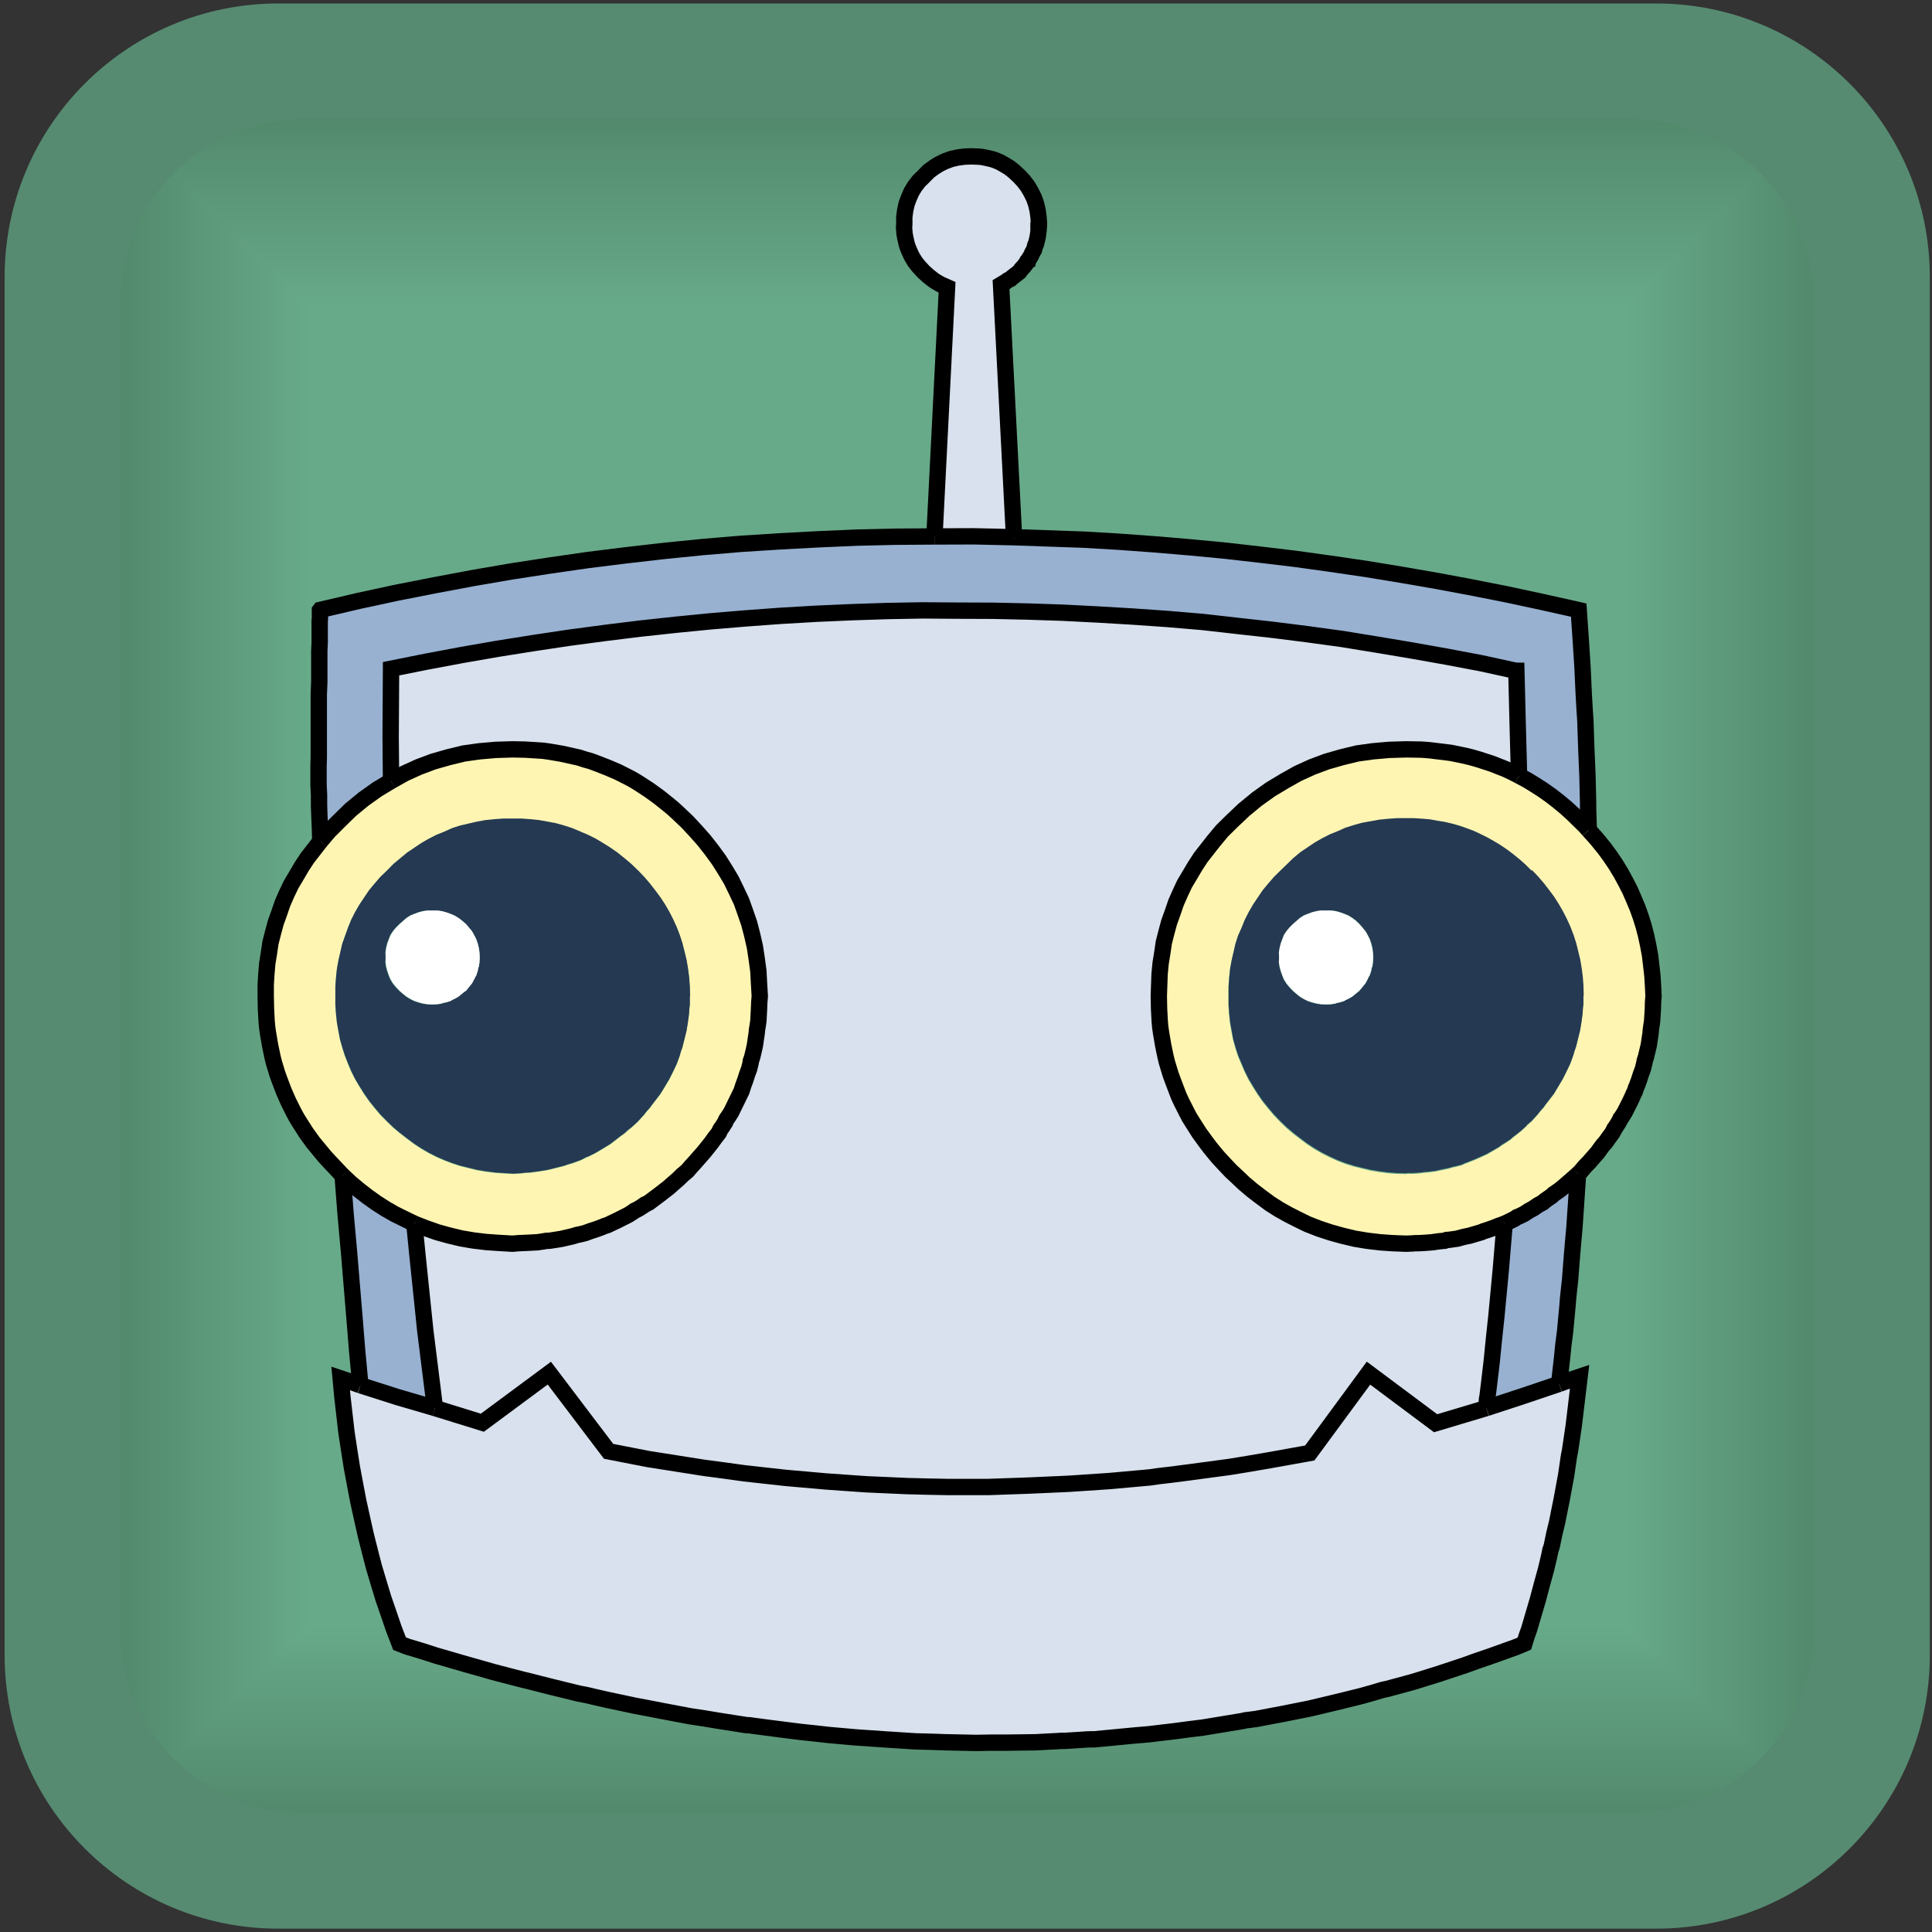 <?xml version="1.0" encoding="UTF-8"?>
<!DOCTYPE svg PUBLIC "-//W3C//DTD SVG 1.1//EN" "http://www.w3.org/Graphics/SVG/1.1/DTD/svg11.dtd">
<!-- Creator: CorelDRAW X6 -->
<svg xmlns="http://www.w3.org/2000/svg" xml:space="preserve" width="150px" height="150px" version="1.1" style="shape-rendering:geometricPrecision; text-rendering:geometricPrecision; image-rendering:optimizeQuality; fill-rule:evenodd; clip-rule:evenodd"
viewBox="0 0 15000 15000"
 xmlns:xlink="http://www.w3.org/1999/xlink">
 <rect x="0" y="0" width="15000" height="15000" fill="#333333" stroke="none"/>
 <defs>
  <style type="text/css">
   <![CDATA[
    .str0 {stroke:black;stroke-width:127}
    .fil55 {fill:none}
    .fil59 {fill:#253952}
    .fil2 {fill:#538A6D}
    .fil3 {fill:#538B6E}
    .fil4 {fill:#548B6E}
    .fil5 {fill:#548C6F}
    .fil6 {fill:#558D6F}
    .fil7 {fill:#558D70}
    .fil8 {fill:#558E70}
    .fil0 {fill:#568B71}
    .fil9 {fill:#568E71}
    .fil10 {fill:#568F71}
    .fil11 {fill:#568F72}
    .fil12 {fill:#569072}
    .fil13 {fill:#579072}
    .fil14 {fill:#579173}
    .fil15 {fill:#589274}
    .fil16 {fill:#589375}
    .fil17 {fill:#599375}
    .fil18 {fill:#599475}
    .fil19 {fill:#599476}
    .fil20 {fill:#599576}
    .fil21 {fill:#5A9577}
    .fil22 {fill:#5A9677}
    .fil23 {fill:#5A9678}
    .fil24 {fill:#5B9778}
    .fil25 {fill:#5B9879}
    .fil26 {fill:#5C9879}
    .fil27 {fill:#5C997A}
    .fil28 {fill:#5D9A7B}
    .fil29 {fill:#5D9B7C}
    .fil30 {fill:#5E9B7C}
    .fil31 {fill:#5E9C7D}
    .fil32 {fill:#5F9D7D}
    .fil33 {fill:#5F9D7E}
    .fil34 {fill:#5F9E7E}
    .fil35 {fill:#609E7F}
    .fil36 {fill:#609F7F}
    .fil37 {fill:#609F80}
    .fil38 {fill:#60A080}
    .fil39 {fill:#61A080}
    .fil40 {fill:#61A181}
    .fil41 {fill:#62A282}
    .fil42 {fill:#62A383}
    .fil43 {fill:#63A383}
    .fil44 {fill:#63A483}
    .fil45 {fill:#63A484}
    .fil46 {fill:#63A584}
    .fil47 {fill:#64A585}
    .fil48 {fill:#64A685}
    .fil49 {fill:#64A686}
    .fil50 {fill:#65A786}
    .fil51 {fill:#65A887}
    .fil52 {fill:#66A887}
    .fil53 {fill:#66A988}
    .fil54 {fill:#67AA89}
    .fil56 {fill:#98B1D1}
    .fil57 {fill:#D8E1ED}
    .fil58 {fill:#FFF5B3}
    .fil60 {fill:white}
    .fil1 {fill:black;fill-opacity:0}
   ]]>
  </style>
      <clipPath id="id0">
       <path d="M2369 14080l10279 0c792,0 1440,-648 1440,-1440l0 -10279c0,-792 -648,-1440 -1440,-1440l-10279 0c-792,0 -1440,648 -1440,1440l0 10279c0,792 648,1440 1440,1440z"/>
      </clipPath>
      <clipPath id="id1">
       <path d="M2369 14080l10279 0c792,0 1440,-648 1440,-1440l0 -10279c0,-792 -648,-1440 -1440,-1440l-10279 0c-792,0 -1440,648 -1440,1440l0 10279c0,792 648,1440 1440,1440z"/>
      </clipPath>
    <clipPath id="id2">
     <path d="M1783 13812l11334 0 0 -12877 -11334 0 0 12877 0 0z"/>
    </clipPath>
 </defs>
 <g id="Layer_x0020_1">
  <g id="_126730296">
   <g id="_343530368">
    <path class="fil0" d="M2160 27l10699 0c1173,0 2124,951 2124,2124l0 10699c0,1173 -951,2124 -2124,2124l-10699 0c-1173,0 -2124,-951 -2124,-2124l0 -10699c0,-1173 951,-2124 2124,-2124z"/>
    <g>
     <g style="clip-path:url(#id0)">
      <polygon class="fil1" points="929,920 14089,920 14089,14080 929,14080 "/>
     </g>
     <g style="clip-path:url(#id1)">
      <g>
       <polygon id="1" class="fil2" points="929,920 14089,920 14089,14080 929,14080 929,920 973,964 14045,964 14045,14036 973,14036 973,964 "/>
       <polygon id="_1" class="fil2" points="951,942 14067,942 14067,14058 951,14058 951,942 995,986 14023,986 14023,14014 995,14014 995,986 "/>
       <polygon id="_2" class="fil2" points="973,964 14045,964 14045,14036 973,14036 973,964 1017,1008 14001,1008 14001,13992 1017,13992 1017,1008 "/>
       <polygon id="_3" class="fil3" points="995,986 14023,986 14023,14014 995,14014 995,986 1039,1030 13979,1030 13979,13970 1039,13970 1039,1030 "/>
       <polygon id="_4" class="fil4" points="1017,1008 14001,1008 14001,13992 1017,13992 1017,1008 1061,1052 13957,1052 13957,13948 1061,13948 1061,1052 "/>
       <polygon id="_5" class="fil5" points="1039,1030 13979,1030 13979,13970 1039,13970 1039,1030 1083,1074 13935,1074 13935,13926 1083,13926 1083,1074 "/>
       <polygon id="_6" class="fil5" points="1061,1052 13957,1052 13957,13948 1061,13948 1061,1052 1105,1096 13913,1096 13913,13904 1105,13904 1105,1096 "/>
       <polygon id="_7" class="fil6" points="1083,1074 13935,1074 13935,13926 1083,13926 1083,1074 1127,1118 13891,1118 13891,13882 1127,13882 1127,1118 "/>
       <polygon id="_8" class="fil7" points="1105,1096 13913,1096 13913,13904 1105,13904 1105,1096 1149,1140 13869,1140 13869,13860 1149,13860 1149,1140 "/>
       <polygon id="_9" class="fil8" points="1127,1118 13891,1118 13891,13882 1127,13882 1127,1118 1170,1162 13847,1162 13847,13838 1170,13838 1170,1162 "/>
       <polygon id="_10" class="fil9" points="1149,1140 13869,1140 13869,13860 1149,13860 1149,1140 1192,1183 13825,1183 13825,13817 1192,13817 1192,1183 "/>
       <polygon id="_11" class="fil10" points="1170,1162 13847,1162 13847,13838 1170,13838 1170,1162 1214,1205 13804,1205 13804,13795 1214,13795 1214,1205 "/>
       <polygon id="_12" class="fil11" points="1192,1183 13825,1183 13825,13817 1192,13817 1192,1183 1236,1227 13782,1227 13782,13773 1236,13773 1236,1227 "/>
       <polygon id="_13" class="fil12" points="1214,1205 13804,1205 13804,13795 1214,13795 1214,1205 1258,1249 13760,1249 13760,13751 1258,13751 1258,1249 "/>
       <polygon id="_14" class="fil13" points="1236,1227 13782,1227 13782,13773 1236,13773 1236,1227 1280,1271 13738,1271 13738,13729 1280,13729 1280,1271 "/>
       <polygon id="_15" class="fil14" points="1258,1249 13760,1249 13760,13751 1258,13751 1258,1249 1302,1293 13716,1293 13716,13707 1302,13707 1302,1293 "/>
       <polygon id="_16" class="fil14" points="1280,1271 13738,1271 13738,13729 1280,13729 1280,1271 1324,1315 13694,1315 13694,13685 1324,13685 1324,1315 "/>
       <polygon id="_17" class="fil15" points="1302,1293 13716,1293 13716,13707 1302,13707 1302,1293 1346,1337 13672,1337 13672,13663 1346,13663 1346,1337 "/>
       <polygon id="_18" class="fil15" points="1324,1315 13694,1315 13694,13685 1324,13685 1324,1315 1368,1359 13650,1359 13650,13641 1368,13641 1368,1359 "/>
       <polygon id="_19" class="fil16" points="1346,1337 13672,1337 13672,13663 1346,13663 1346,1337 1390,1381 13628,1381 13628,13619 1390,13619 1390,1381 "/>
       <polygon id="_20" class="fil17" points="1368,1359 13650,1359 13650,13641 1368,13641 1368,1359 1412,1403 13606,1403 13606,13597 1412,13597 1412,1403 "/>
       <polygon id="_21" class="fil18" points="1390,1381 13628,1381 13628,13619 1390,13619 1390,1381 1434,1425 13584,1425 13584,13575 1434,13575 1434,1425 "/>
       <polygon id="_22" class="fil19" points="1412,1403 13606,1403 13606,13597 1412,13597 1412,1403 1456,1447 13562,1447 13562,13553 1456,13553 1456,1447 "/>
       <polygon id="_23" class="fil20" points="1434,1425 13584,1425 13584,13575 1434,13575 1434,1425 1478,1469 13540,1469 13540,13531 1478,13531 1478,1469 "/>
       <polygon id="_24" class="fil21" points="1456,1447 13562,1447 13562,13553 1456,13553 1456,1447 1499,1491 13518,1491 13518,13509 1499,13509 1499,1491 "/>
       <polygon id="_25" class="fil22" points="1478,1469 13540,1469 13540,13531 1478,13531 1478,1469 1521,1512 13496,1512 13496,13488 1521,13488 1521,1512 "/>
       <polygon id="_26" class="fil23" points="1499,1491 13518,1491 13518,13509 1499,13509 1499,1491 1543,1534 13475,1534 13475,13466 1543,13466 1543,1534 "/>
       <polygon id="_27" class="fil24" points="1521,1512 13496,1512 13496,13488 1521,13488 1521,1512 1565,1556 13453,1556 13453,13444 1565,13444 1565,1556 "/>
       <polygon id="_28" class="fil24" points="1543,1534 13475,1534 13475,13466 1543,13466 1543,1534 1587,1578 13431,1578 13431,13422 1587,13422 1587,1578 "/>
       <polygon id="_29" class="fil25" points="1565,1556 13453,1556 13453,13444 1565,13444 1565,1556 1609,1600 13409,1600 13409,13400 1609,13400 1609,1600 "/>
       <polygon id="_30" class="fil26" points="1587,1578 13431,1578 13431,13422 1587,13422 1587,1578 1631,1622 13387,1622 13387,13378 1631,13378 1631,1622 "/>
       <polygon id="_31" class="fil27" points="1609,1600 13409,1600 13409,13400 1609,13400 1609,1600 1653,1644 13365,1644 13365,13356 1653,13356 1653,1644 "/>
       <polygon id="_32" class="fil27" points="1631,1622 13387,1622 13387,13378 1631,13378 1631,1622 1675,1666 13343,1666 13343,13334 1675,13334 1675,1666 "/>
       <polygon id="_33" class="fil28" points="1653,1644 13365,1644 13365,13356 1653,13356 1653,1644 1697,1688 13321,1688 13321,13312 1697,13312 1697,1688 "/>
       <polygon id="_34" class="fil28" points="1675,1666 13343,1666 13343,13334 1675,13334 1675,1666 1719,1710 13299,1710 13299,13290 1719,13290 1719,1710 "/>
       <polygon id="_35" class="fil28" points="1697,1688 13321,1688 13321,13312 1697,13312 1697,1688 1741,1732 13277,1732 13277,13268 1741,13268 1741,1732 "/>
       <polygon id="_36" class="fil29" points="1719,1710 13299,1710 13299,13290 1719,13290 1719,1710 1763,1754 13255,1754 13255,13246 1763,13246 1763,1754 "/>
       <polygon id="_37" class="fil30" points="1741,1732 13277,1732 13277,13268 1741,13268 1741,1732 1785,1776 13233,1776 13233,13224 1785,13224 1785,1776 "/>
       <polygon id="_38" class="fil31" points="1763,1754 13255,1754 13255,13246 1763,13246 1763,1754 1806,1798 13211,1798 13211,13202 1806,13202 1806,1798 "/>
       <polygon id="_39" class="fil31" points="1785,1776 13233,1776 13233,13224 1785,13224 1785,1776 1828,1820 13189,1820 13189,13180 1828,13180 1828,1820 "/>
       <polygon id="_40" class="fil32" points="1806,1798 13211,1798 13211,13202 1806,13202 1806,1798 1850,1841 13167,1841 13167,13159 1850,13159 1850,1841 "/>
       <polygon id="_41" class="fil33" points="1828,1820 13189,1820 13189,13180 1828,13180 1828,1820 1872,1863 13146,1863 13146,13137 1872,13137 1872,1863 "/>
       <polygon id="_42" class="fil34" points="1850,1841 13167,1841 13167,13159 1850,13159 1850,1841 1894,1885 13124,1885 13124,13115 1894,13115 1894,1885 "/>
       <polygon id="_43" class="fil35" points="1872,1863 13146,1863 13146,13137 1872,13137 1872,1863 1916,1907 13102,1907 13102,13093 1916,13093 1916,1907 "/>
       <polygon id="_44" class="fil36" points="1894,1885 13124,1885 13124,13115 1894,13115 1894,1885 1938,1929 13080,1929 13080,13071 1938,13071 1938,1929 "/>
       <polygon id="_45" class="fil37" points="1916,1907 13102,1907 13102,13093 1916,13093 1916,1907 1960,1951 13058,1951 13058,13049 1960,13049 1960,1951 "/>
       <polygon id="_46" class="fil38" points="1938,1929 13080,1929 13080,13071 1938,13071 1938,1929 1982,1973 13036,1973 13036,13027 1982,13027 1982,1973 "/>
       <polygon id="_47" class="fil39" points="1960,1951 13058,1951 13058,13049 1960,13049 1960,1951 2004,1995 13014,1995 13014,13005 2004,13005 2004,1995 "/>
       <polygon id="_48" class="fil40" points="1982,1973 13036,1973 13036,13027 1982,13027 1982,1973 2026,2017 12992,2017 12992,12983 2026,12983 2026,2017 "/>
       <polygon id="_49" class="fil40" points="2004,1995 13014,1995 13014,13005 2004,13005 2004,1995 2048,2039 12970,2039 12970,12961 2048,12961 2048,2039 "/>
       <polygon id="_50" class="fil41" points="2026,2017 12992,2017 12992,12983 2026,12983 2026,2017 2070,2061 12948,2061 12948,12939 2070,12939 2070,2061 "/>
       <polygon id="_51" class="fil41" points="2048,2039 12970,2039 12970,12961 2048,12961 2048,2039 2092,2083 12926,2083 12926,12917 2092,12917 2092,2083 "/>
       <polygon id="_52" class="fil42" points="2070,2061 12948,2061 12948,12939 2070,12939 2070,2061 2114,2105 12904,2105 12904,12895 2114,12895 2114,2105 "/>
       <polygon id="_53" class="fil43" points="2092,2083 12926,2083 12926,12917 2092,12917 2092,2083 2135,2127 12882,2127 12882,12873 2135,12873 2135,2127 "/>
       <polygon id="_54" class="fil44" points="2114,2105 12904,2105 12904,12895 2114,12895 2114,2105 2157,2148 12860,2148 12860,12851 2157,12851 2157,2148 "/>
       <polygon id="_55" class="fil45" points="2135,2127 12882,2127 12882,12873 2135,12873 2135,2127 2179,2170 12838,2170 12838,12830 2179,12830 2179,2170 "/>
       <polygon id="_56" class="fil46" points="2157,2148 12860,2148 12860,12851 2157,12851 2157,2148 2201,2192 12817,2192 12817,12808 2201,12808 2201,2192 "/>
       <polygon id="_57" class="fil47" points="2179,2170 12838,2170 12838,12830 2179,12830 2179,2170 2223,2214 12795,2214 12795,12786 2223,12786 2223,2214 "/>
       <polygon id="_58" class="fil48" points="2201,2192 12817,2192 12817,12808 2201,12808 2201,2192 2245,2236 12773,2236 12773,12764 2245,12764 2245,2236 "/>
       <polygon id="_59" class="fil49" points="2223,2214 12795,2214 12795,12786 2223,12786 2223,2214 2267,2258 12751,2258 12751,12742 2267,12742 2267,2258 "/>
       <polygon id="_60" class="fil50" points="2245,2236 12773,2236 12773,12764 2245,12764 2245,2236 2289,2280 12729,2280 12729,12720 2289,12720 2289,2280 "/>
       <polygon id="_61" class="fil50" points="2267,2258 12751,2258 12751,12742 2267,12742 2267,2258 2311,2302 12707,2302 12707,12698 2311,12698 2311,2302 "/>
       <polygon id="_62" class="fil51" points="2289,2280 12729,2280 12729,12720 2289,12720 2289,2280 2333,2324 12685,2324 12685,12676 2333,12676 2333,2324 "/>
       <polygon id="_63" class="fil52" points="2311,2302 12707,2302 12707,12698 2311,12698 2311,2302 2355,2346 12663,2346 12663,12654 2355,12654 2355,2346 "/>
       <polygon id="_64" class="fil53" points="2333,2324 12685,2324 12685,12676 2333,12676 2333,2324 2377,2368 12641,2368 12641,12632 2377,12632 2377,2368 "/>
       <polygon id="_65" class="fil53" points="2355,2346 12663,2346 12663,12654 2355,12654 2355,2346 2399,2390 12619,2390 12619,12610 2399,12610 2399,2390 "/>
       <polygon id="_66" class="fil54" points="2377,2368 12641,2368 12641,12632 2377,12632 2377,2368 2421,2412 12597,2412 12597,12588 2421,12588 2421,2412 "/>
       <polygon id="_67" class="fil54" points="2399,2390 12619,2390 12619,12610 2399,12610 2399,2390 2443,2434 12575,2434 12575,12566 2443,12566 2443,2434 "/>
       <polygon id="_68" class="fil54" points="2421,2412 12597,2412 12597,12588 2421,12588 2421,2412 2464,2456 12553,2456 12553,12544 2464,12544 2464,2456 "/>
       <polygon id="_69" class="fil54" points="2443,2434 12575,2434 12575,12566 2443,12566 2443,2434 2486,2477 12531,2477 12531,12522 2486,12522 2486,2477 "/>
       <polygon id="_70" class="fil54" points="2464,2456 12553,2456 12553,12544 2464,12544 2464,2456 2508,2499 12509,2499 12509,12501 2508,12501 2508,2499 "/>
       <polygon id="_71" class="fil54" points="2486,2477 12531,2477 12531,12522 2486,12522 2486,2477 2530,2521 12488,2521 12488,12479 2530,12479 2530,2521 "/>
       <polygon id="_72" class="fil54" points="2508,2499 12509,2499 12509,12501 2508,12501 2508,2499 2552,2543 12466,2543 12466,12457 2552,12457 2552,2543 "/>
       <polygon id="_73" class="fil54" points="2530,2521 12488,2521 12488,12479 2530,12479 2530,2521 2574,2565 12444,2565 12444,12435 2574,12435 2574,2565 "/>
       <polygon id="_74" class="fil54" points="2552,2543 12466,2543 12466,12457 2552,12457 2552,2543 2596,2587 12422,2587 12422,12413 2596,12413 2596,2587 "/>
       <polygon id="_75" class="fil54" points="2574,2565 12444,2565 12444,12435 2574,12435 2574,2565 2618,2609 12400,2609 12400,12391 2618,12391 2618,2609 "/>
       <polygon id="_76" class="fil54" points="2596,2587 12422,2587 12422,12413 2596,12413 2596,2587 2640,2631 12378,2631 12378,12369 2640,12369 2640,2631 "/>
       <polygon id="_77" class="fil54" points="2618,2609 12400,2609 12400,12391 2618,12391 2618,2609 2662,2653 12356,2653 12356,12347 2662,12347 2662,2653 "/>
       <polygon id="_78" class="fil54" points="2640,2631 12378,2631 12378,12369 2640,12369 2640,2631 2684,2675 12334,2675 12334,12325 2684,12325 2684,2675 "/>
       <polygon id="_79" class="fil54" points="2662,2653 12356,2653 12356,12347 2662,12347 2662,2653 2706,2697 12312,2697 12312,12303 2706,12303 2706,2697 "/>
       <polygon id="_80" class="fil54" points="2684,2675 12334,2675 12334,12325 2684,12325 2684,2675 2728,2719 12290,2719 12290,12281 2728,12281 2728,2719 "/>
       <polygon id="_81" class="fil54" points="2706,2697 12312,2697 12312,12303 2706,12303 2706,2697 2750,2741 12268,2741 12268,12259 2750,12259 2750,2741 "/>
       <polygon id="_82" class="fil54" points="2728,2719 12290,2719 12290,12281 2728,12281 2728,2719 2772,2763 12246,2763 12246,12237 2772,12237 2772,2763 "/>
       <polygon id="_83" class="fil54" points="2750,2741 12268,2741 12268,12259 2750,12259 2750,2741 2793,2785 12224,2785 12224,12215 2793,12215 2793,2785 "/>
       <polygon id="_84" class="fil54" points="2772,2763 12246,2763 12246,12237 2772,12237 2772,2763 2815,2806 12202,2806 12202,12194 2815,12194 2815,2806 "/>
       <polygon id="_85" class="fil54" points="2793,2785 12224,2785 12224,12215 2793,12215 2793,2785 2837,2828 12181,2828 12181,12172 2837,12172 2837,2828 "/>
       <polygon id="_86" class="fil54" points="2815,2806 12202,2806 12202,12194 2815,12194 2815,2806 2859,2850 12159,2850 12159,12150 2859,12150 2859,2850 "/>
       <polygon id="_87" class="fil54" points="2837,2828 12181,2828 12181,12172 2837,12172 2837,2828 2881,2872 12137,2872 12137,12128 2881,12128 2881,2872 "/>
       <polygon id="_88" class="fil54" points="2859,2850 12159,2850 12159,12150 2859,12150 2859,2850 2903,2894 12115,2894 12115,12106 2903,12106 2903,2894 "/>
       <polygon id="_89" class="fil54" points="2881,2872 12137,2872 12137,12128 2881,12128 2881,2872 2925,2916 12093,2916 12093,12084 2925,12084 2925,2916 "/>
       <polygon id="_90" class="fil54" points="2903,2894 12115,2894 12115,12106 2903,12106 2903,2894 2947,2938 12071,2938 12071,12062 2947,12062 2947,2938 "/>
       <polygon id="_91" class="fil54" points="2925,2916 12093,2916 12093,12084 2925,12084 2925,2916 2969,2960 12049,2960 12049,12040 2969,12040 2969,2960 "/>
       <polygon id="_92" class="fil54" points="2947,2938 12071,2938 12071,12062 2947,12062 2947,2938 2991,2982 12027,2982 12027,12018 2991,12018 2991,2982 "/>
       <polygon id="_93" class="fil54" points="2969,2960 12049,2960 12049,12040 2969,12040 2969,2960 3013,3004 12005,3004 12005,11996 3013,11996 3013,3004 "/>
       <polygon id="_94" class="fil54" points="2991,2982 12027,2982 12027,12018 2991,12018 2991,2982 3035,3026 11983,3026 11983,11974 3035,11974 3035,3026 "/>
       <polygon id="_95" class="fil54" points="3013,3004 12005,3004 12005,11996 3013,11996 3013,3004 3057,3048 11961,3048 11961,11952 3057,11952 3057,3048 "/>
       <polygon id="_96" class="fil54" points="3035,3026 11983,3026 11983,11974 3035,11974 3035,3026 3079,3070 11939,3070 11939,11930 3079,11930 3079,3070 "/>
       <polygon id="_97" class="fil54" points="3057,3048 11961,3048 11961,11952 3057,11952 3057,3048 3101,3092 11917,3092 11917,11908 3101,11908 3101,3092 "/>
       <polygon id="_98" class="fil54" points="3079,3070 11939,3070 11939,11930 3079,11930 3079,3070 3122,3114 11895,3114 11895,11886 3122,11886 3122,3114 "/>
       <polygon id="_99" class="fil54" points="3101,3092 11917,3092 11917,11908 3101,11908 3101,3092 3144,3135 11873,3135 11873,11865 3144,11865 3144,3135 "/>
       <polygon id="_100" class="fil54" points="3122,3114 11895,3114 11895,11886 3122,11886 3122,3114 3166,3157 11852,3157 11852,11843 3166,11843 3166,3157 "/>
       <polygon id="_101" class="fil54" points="3144,3135 11873,3135 11873,11865 3144,11865 3144,3135 3188,3179 11830,3179 11830,11821 3188,11821 3188,3179 "/>
       <polygon id="_102" class="fil54" points="3166,3157 11852,3157 11852,11843 3166,11843 3166,3157 3210,3201 11808,3201 11808,11799 3210,11799 3210,3201 "/>
       <polygon id="_103" class="fil54" points="3188,3179 11830,3179 11830,11821 3188,11821 3188,3179 3232,3223 11786,3223 11786,11777 3232,11777 3232,3223 "/>
       <polygon id="_104" class="fil54" points="3210,3201 11808,3201 11808,11799 3210,11799 3210,3201 3254,3245 11764,3245 11764,11755 3254,11755 3254,3245 "/>
       <polygon id="_105" class="fil54" points="3232,3223 11786,3223 11786,11777 3232,11777 3232,3223 3276,3267 11742,3267 11742,11733 3276,11733 3276,3267 "/>
       <polygon id="_106" class="fil54" points="3254,3245 11764,3245 11764,11755 3254,11755 3254,3245 3298,3289 11720,3289 11720,11711 3298,11711 3298,3289 "/>
       <polygon id="_107" class="fil54" points="3276,3267 11742,3267 11742,11733 3276,11733 3276,3267 3320,3311 11698,3311 11698,11689 3320,11689 3320,3311 "/>
       <polygon id="_108" class="fil54" points="3298,3289 11720,3289 11720,11711 3298,11711 3298,3289 3342,3333 11676,3333 11676,11667 3342,11667 3342,3333 "/>
       <polygon id="_109" class="fil54" points="3320,3311 11698,3311 11698,11689 3320,11689 3320,3311 3364,3355 11654,3355 11654,11645 3364,11645 3364,3355 "/>
       <polygon id="_110" class="fil54" points="3342,3333 11676,3333 11676,11667 3342,11667 3342,3333 3386,3377 11632,3377 11632,11623 3386,11623 3386,3377 "/>
       <polygon id="_111" class="fil54" points="3364,3355 11654,3355 11654,11645 3364,11645 3364,3355 3408,3399 11610,3399 11610,11601 3408,11601 3408,3399 "/>
       <polygon id="_112" class="fil54" points="3386,3377 11632,3377 11632,11623 3386,11623 3386,3377 3429,3421 11588,3421 11588,11579 3429,11579 3429,3421 "/>
       <polygon id="_113" class="fil54" points="3408,3399 11610,3399 11610,11601 3408,11601 3408,3399 3451,3443 11566,3443 11566,11557 3451,11557 3451,3443 "/>
       <polygon id="_114" class="fil54" points="3429,3421 11588,3421 11588,11579 3429,11579 3429,3421 3473,3464 11544,3464 11544,11536 3473,11536 3473,3464 "/>
       <polygon id="_115" class="fil54" points="3451,3442 11566,3442 11566,11557 3451,11557 3451,3442 3495,3486 11523,3486 11523,11514 3495,11514 3495,3486 "/>
       <polygon id="_116" class="fil54" points="3473,3464 11544,3464 11544,11536 3473,11536 3473,3464 3517,3508 11501,3508 11501,11492 3517,11492 3517,3508 "/>
       <polygon id="_117" class="fil54" points="3495,3486 11523,3486 11523,11514 3495,11514 3495,3486 3539,3530 11479,3530 11479,11470 3539,11470 3539,3530 "/>
       <polygon id="_118" class="fil54" points="3517,3508 11501,3508 11501,11492 3517,11492 3517,3508 3561,3552 11457,3552 11457,11448 3561,11448 3561,3552 "/>
       <polygon id="_119" class="fil54" points="3539,3530 11479,3530 11479,11470 3539,11470 3539,3530 3583,3574 11435,3574 11435,11426 3583,11426 3583,3574 "/>
       <polygon id="_120" class="fil54" points="3561,3552 11457,3552 11457,11448 3561,11448 3561,3552 3605,3596 11413,3596 11413,11404 3605,11404 3605,3596 "/>
       <polygon id="_121" class="fil54" points="3583,3574 11435,3574 11435,11426 3583,11426 3583,3574 3627,3618 11391,3618 11391,11382 3627,11382 3627,3618 "/>
       <polygon id="_122" class="fil54" points="3605,3596 11413,3596 11413,11404 3605,11404 3605,3596 3649,3640 11369,3640 11369,11360 3649,11360 3649,3640 "/>
       <polygon id="_123" class="fil54" points="3627,3618 11391,3618 11391,11382 3627,11382 3627,3618 3671,3662 11347,3662 11347,11338 3671,11338 3671,3662 "/>
       <polygon id="_124" class="fil54" points="3649,3640 11369,3640 11369,11360 3649,11360 3649,3640 3693,3684 11325,3684 11325,11316 3693,11316 3693,3684 "/>
       <polygon id="_125" class="fil54" points="3671,3662 11347,3662 11347,11338 3671,11338 3671,3662 3715,3706 11303,3706 11303,11294 3715,11294 3715,3706 "/>
       <polygon id="_126" class="fil54" points="3693,3684 11325,3684 11325,11316 3693,11316 3693,3684 3737,3728 11281,3728 11281,11272 3737,11272 3737,3728 "/>
       <polygon id="_127" class="fil54" points="3715,3706 11303,3706 11303,11294 3715,11294 3715,3706 3758,3750 11259,3750 11259,11250 3758,11250 3758,3750 "/>
       <polygon id="_128" class="fil54" points="3737,3728 11281,3728 11281,11272 3737,11272 3737,3728 3780,3772 11237,3772 11237,11228 3780,11228 3780,3772 "/>
       <polygon id="_129" class="fil54" points="3758,3750 11259,3750 11259,11250 3758,11250 3758,3750 3802,3793 11215,3793 11215,11207 3802,11207 3802,3793 "/>
       <polygon id="_130" class="fil54" points="3780,3771 11237,3771 11237,11228 3780,11228 3780,3771 3824,3815 11194,3815 11194,11185 3824,11185 3824,3815 "/>
       <polygon id="_131" class="fil54" points="3802,3793 11215,3793 11215,11207 3802,11207 3802,3793 3846,3837 11172,3837 11172,11163 3846,11163 3846,3837 "/>
       <polygon id="_132" class="fil54" points="3824,3815 11194,3815 11194,11185 3824,11185 3824,3815 3868,3859 11150,3859 11150,11141 3868,11141 3868,3859 "/>
       <polygon id="_133" class="fil54" points="3846,3837 11172,3837 11172,11163 3846,11163 3846,3837 3890,3881 11128,3881 11128,11119 3890,11119 3890,3881 "/>
       <polygon id="_134" class="fil54" points="3868,3859 11150,3859 11150,11141 3868,11141 3868,3859 3912,3903 11106,3903 11106,11097 3912,11097 3912,3903 "/>
       <polygon id="_135" class="fil54" points="3890,3881 11128,3881 11128,11119 3890,11119 3890,3881 3934,3925 11084,3925 11084,11075 3934,11075 3934,3925 "/>
       <polygon id="_136" class="fil54" points="3912,3903 11106,3903 11106,11097 3912,11097 3912,3903 3956,3947 11062,3947 11062,11053 3956,11053 3956,3947 "/>
       <polygon id="_137" class="fil54" points="3934,3925 11084,3925 11084,11075 3934,11075 3934,3925 3978,3969 11040,3969 11040,11031 3978,11031 3978,3969 "/>
       <polygon id="_138" class="fil54" points="3956,3947 11062,3947 11062,11053 3956,11053 3956,3947 4000,3991 11018,3991 11018,11009 4000,11009 4000,3991 "/>
       <polygon id="_139" class="fil54" points="3978,3969 11040,3969 11040,11031 3978,11031 3978,3969 4022,4013 10996,4013 10996,10987 4022,10987 4022,4013 "/>
       <polygon id="_140" class="fil54" points="4000,3991 11018,3991 11018,11009 4000,11009 4000,3991 4044,4035 10974,4035 10974,10965 4044,10965 4044,4035 "/>
       <polygon id="_141" class="fil54" points="4022,4013 10996,4013 10996,10987 4022,10987 4022,4013 4066,4057 10952,4057 10952,10943 4066,10943 4066,4057 "/>
       <polygon id="_142" class="fil54" points="4044,4035 10974,4035 10974,10965 4044,10965 4044,4035 4087,4079 10930,4079 10930,10921 4087,10921 4087,4079 "/>
       <polygon id="_143" class="fil54" points="4066,4057 10952,4057 10952,10943 4066,10943 4066,4057 4109,4100 10908,4100 10908,10900 4109,10900 4109,4100 "/>
       <polygon id="_144" class="fil54" points="4087,4079 10930,4079 10930,10921 4087,10921 4087,4079 4131,4122 10887,4122 10887,10878 4131,10878 4131,4122 "/>
       <polygon id="_145" class="fil54" points="4109,4100 10908,4100 10908,10900 4109,10900 4109,4100 4153,4144 10865,4144 10865,10856 4153,10856 4153,4144 "/>
       <polygon id="_146" class="fil54" points="4131,4122 10887,4122 10887,10878 4131,10878 4131,4122 4175,4166 10843,4166 10843,10834 4175,10834 4175,4166 "/>
       <polygon id="_147" class="fil54" points="4153,4144 10865,4144 10865,10856 4153,10856 4153,4144 4197,4188 10821,4188 10821,10812 4197,10812 4197,4188 "/>
       <polygon id="_148" class="fil54" points="4175,4166 10843,4166 10843,10834 4175,10834 4175,4166 4219,4210 10799,4210 10799,10790 4219,10790 4219,4210 "/>
       <polygon id="_149" class="fil54" points="4197,4188 10821,4188 10821,10812 4197,10812 4197,4188 4241,4232 10777,4232 10777,10768 4241,10768 4241,4232 "/>
       <polygon id="_150" class="fil54" points="4219,4210 10799,4210 10799,10790 4219,10790 4219,4210 4263,4254 10755,4254 10755,10746 4263,10746 4263,4254 "/>
       <polygon id="_151" class="fil54" points="4241,4232 10777,4232 10777,10768 4241,10768 4241,4232 4285,4276 10733,4276 10733,10724 4285,10724 4285,4276 "/>
       <polygon id="_152" class="fil54" points="4263,4254 10755,4254 10755,10746 4263,10746 4263,4254 4307,4298 10711,4298 10711,10702 4307,10702 4307,4298 "/>
       <polygon id="_153" class="fil54" points="4285,4276 10733,4276 10733,10724 4285,10724 4285,4276 4329,4320 10689,4320 10689,10680 4329,10680 4329,4320 "/>
       <polygon id="_154" class="fil54" points="4307,4298 10711,4298 10711,10702 4307,10702 4307,4298 4351,4342 10667,4342 10667,10658 4351,10658 4351,4342 "/>
       <polygon id="_155" class="fil54" points="4329,4320 10689,4320 10689,10680 4329,10680 4329,4320 4373,4364 10645,4364 10645,10636 4373,10636 4373,4364 "/>
       <polygon id="_156" class="fil54" points="4351,4342 10667,4342 10667,10658 4351,10658 4351,4342 4395,4386 10623,4386 10623,10614 4395,10614 4395,4386 "/>
       <polygon id="_157" class="fil54" points="4373,4364 10645,4364 10645,10636 4373,10636 4373,4364 4416,4408 10601,4408 10601,10592 4416,10592 4416,4408 "/>
       <polygon id="_158" class="fil54" points="4395,4386 10623,4386 10623,10614 4395,10614 4395,4386 4438,4429 10579,4429 10579,10571 4438,10571 4438,4429 "/>
       <polygon id="_159" class="fil54" points="4416,4408 10601,4408 10601,10592 4416,10592 4416,4408 4460,4451 10558,4451 10558,10549 4460,10549 4460,4451 "/>
       <polygon id="_160" class="fil54" points="4438,4429 10579,4429 10579,10571 4438,10571 4438,4429 4482,4473 10536,4473 10536,10527 4482,10527 4482,4473 "/>
       <polygon id="_161" class="fil54" points="4460,4451 10558,4451 10558,10549 4460,10549 4460,4451 4504,4495 10514,4495 10514,10505 4504,10505 4504,4495 "/>
       <polygon id="_162" class="fil54" points="4482,4473 10536,4473 10536,10527 4482,10527 4482,4473 4526,4517 10492,4517 10492,10483 4526,10483 4526,4517 "/>
       <polygon id="_163" class="fil54" points="4504,4495 10514,4495 10514,10505 4504,10505 4504,4495 4548,4539 10470,4539 10470,10461 4548,10461 4548,4539 "/>
       <polygon id="_164" class="fil54" points="4526,4517 10492,4517 10492,10483 4526,10483 4526,4517 4570,4561 10448,4561 10448,10439 4570,10439 4570,4561 "/>
       <polygon id="_165" class="fil54" points="4548,4539 10470,4539 10470,10461 4548,10461 4548,4539 4592,4583 10426,4583 10426,10417 4592,10417 4592,4583 "/>
       <polygon id="_166" class="fil54" points="4570,4561 10448,4561 10448,10439 4570,10439 4570,4561 4614,4605 10404,4605 10404,10395 4614,10395 4614,4605 "/>
       <polygon id="_167" class="fil54" points="4592,4583 10426,4583 10426,10417 4592,10417 4592,4583 4636,4627 10382,4627 10382,10373 4636,10373 4636,4627 "/>
       <polygon id="_168" class="fil54" points="4614,4605 10404,4605 10404,10395 4614,10395 4614,4605 4658,4649 10360,4649 10360,10351 4658,10351 4658,4649 "/>
       <polygon id="_169" class="fil54" points="4636,4627 10382,4627 10382,10373 4636,10373 4636,4627 4680,4671 10338,4671 10338,10329 4680,10329 4680,4671 "/>
       <polygon id="_170" class="fil54" points="4658,4649 10360,4649 10360,10351 4658,10351 4658,4649 4702,4693 10316,4693 10316,10307 4702,10307 4702,4693 "/>
       <polygon id="_171" class="fil54" points="4680,4671 10338,4671 10338,10329 4680,10329 4680,4671 4724,4715 10294,4715 10294,10285 4724,10285 4724,4715 "/>
       <polygon id="_172" class="fil54" points="4702,4693 10316,4693 10316,10307 4702,10307 4702,4693 4745,4737 10272,4737 10272,10263 4745,10263 4745,4737 "/>
       <polygon id="_173" class="fil54" points="4724,4715 10294,4715 10294,10285 4724,10285 4724,4715 4767,4758 10250,4758 10250,10242 4767,10242 4767,4758 "/>
       <polygon id="_174" class="fil54" points="4745,4737 10272,4737 10272,10263 4745,10263 4745,4737 4789,4780 10229,4780 10229,10220 4789,10220 4789,4780 "/>
       <polygon id="_175" class="fil54" points="4767,4758 10250,4758 10250,10242 4767,10242 4767,4758 4811,4802 10207,4802 10207,10198 4811,10198 4811,4802 "/>
       <polygon id="_176" class="fil54" points="4789,4780 10229,4780 10229,10220 4789,10220 4789,4780 4833,4824 10185,4824 10185,10176 4833,10176 4833,4824 "/>
       <polygon id="_177" class="fil54" points="4811,4802 10207,4802 10207,10198 4811,10198 4811,4802 4855,4846 10163,4846 10163,10154 4855,10154 4855,4846 "/>
       <polygon id="_178" class="fil54" points="4833,4824 10185,4824 10185,10176 4833,10176 4833,4824 4877,4868 10141,4868 10141,10132 4877,10132 4877,4868 "/>
       <polygon id="_179" class="fil54" points="4855,4846 10163,4846 10163,10154 4855,10154 4855,4846 4899,4890 10119,4890 10119,10110 4899,10110 4899,4890 "/>
       <polygon id="_180" class="fil54" points="4877,4868 10141,4868 10141,10132 4877,10132 4877,4868 4921,4912 10097,4912 10097,10088 4921,10088 4921,4912 "/>
       <polygon id="_181" class="fil54" points="4899,4890 10119,4890 10119,10110 4899,10110 4899,4890 4943,4934 10075,4934 10075,10066 4943,10066 4943,4934 "/>
       <polygon id="_182" class="fil54" points="4921,4912 10097,4912 10097,10088 4921,10088 4921,4912 4965,4956 10053,4956 10053,10044 4965,10044 4965,4956 "/>
       <polygon id="_183" class="fil54" points="4943,4934 10075,4934 10075,10066 4943,10066 4943,4934 4987,4978 10031,4978 10031,10022 4987,10022 4987,4978 "/>
       <polygon id="_184" class="fil54" points="4965,4956 10053,4956 10053,10044 4965,10044 4965,4956 5009,5000 10009,5000 10009,10000 5009,10000 5009,5000 "/>
       <polygon id="_185" class="fil54" points="4987,4978 10031,4978 10031,10022 4987,10022 4987,4978 5031,5022 9987,5022 9987,9978 5031,9978 5031,5022 "/>
       <polygon id="_186" class="fil54" points="5009,5000 10009,5000 10009,10000 5009,10000 5009,5000 5052,5044 9965,5044 9965,9956 5052,9956 5052,5044 "/>
       <polygon id="_187" class="fil54" points="5031,5022 9987,5022 9987,9978 5031,9978 5031,5022 5074,5066 9943,5066 9943,9934 5074,9934 5074,5066 "/>
       <polygon id="_188" class="fil54" points="5052,5044 9965,5044 9965,9956 5052,9956 5052,5044 5096,5087 9921,5087 9921,9913 5096,9913 5096,5087 "/>
       <polygon id="_189" class="fil54" points="5074,5065 9943,5065 9943,9934 5074,9934 5074,5065 5118,5109 9900,5109 9900,9891 5118,9891 5118,5109 "/>
       <polygon id="_190" class="fil54" points="5096,5087 9921,5087 9921,9913 5096,9913 5096,5087 5140,5131 9878,5131 9878,9869 5140,9869 5140,5131 "/>
       <polygon id="_191" class="fil54" points="5118,5109 9900,5109 9900,9891 5118,9891 5118,5109 5162,5153 9856,5153 9856,9847 5162,9847 5162,5153 "/>
       <polygon id="_192" class="fil54" points="5140,5131 9878,5131 9878,9869 5140,9869 5140,5131 5184,5175 9834,5175 9834,9825 5184,9825 5184,5175 "/>
       <polygon id="_193" class="fil54" points="5162,5153 9856,5153 9856,9847 5162,9847 5162,5153 5206,5197 9812,5197 9812,9803 5206,9803 5206,5197 "/>
       <polygon id="_194" class="fil54" points="5184,5175 9834,5175 9834,9825 5184,9825 5184,5175 5228,5219 9790,5219 9790,9781 5228,9781 5228,5219 "/>
       <polygon id="_195" class="fil54" points="5206,5197 9812,5197 9812,9803 5206,9803 5206,5197 5250,5241 9768,5241 9768,9759 5250,9759 5250,5241 "/>
       <polygon id="_196" class="fil54" points="5228,5219 9790,5219 9790,9781 5228,9781 5228,5219 5272,5263 9746,5263 9746,9737 5272,9737 5272,5263 "/>
       <polygon id="_197" class="fil54" points="5250,5241 9768,5241 9768,9759 5250,9759 5250,5241 5294,5285 9724,5285 9724,9715 5294,9715 5294,5285 "/>
       <polygon id="_198" class="fil54" points="5272,5263 9746,5263 9746,9737 5272,9737 5272,5263 5316,5307 9702,5307 9702,9693 5316,9693 5316,5307 "/>
       <polygon id="_199" class="fil54" points="5294,5285 9724,5285 9724,9715 5294,9715 5294,5285 5338,5329 9680,5329 9680,9671 5338,9671 5338,5329 "/>
       <polygon id="_200" class="fil54" points="5316,5307 9702,5307 9702,9693 5316,9693 5316,5307 5360,5351 9658,5351 9658,9649 5360,9649 5360,5351 "/>
       <polygon id="_201" class="fil54" points="5338,5329 9680,5329 9680,9671 5338,9671 5338,5329 5381,5373 9636,5373 9636,9627 5381,9627 5381,5373 "/>
       <polygon id="_202" class="fil54" points="5360,5351 9658,5351 9658,9649 5360,9649 5360,5351 5403,5395 9614,5395 9614,9605 5403,9605 5403,5395 "/>
       <polygon id="_203" class="fil54" points="5381,5373 9636,5373 9636,9627 5381,9627 5381,5373 5425,5416 9592,5416 9592,9584 5425,9584 5425,5416 "/>
       <polygon id="_204" class="fil54" points="5403,5394 9614,5394 9614,9605 5403,9605 5403,5394 5447,5438 9571,5438 9571,9562 5447,9562 5447,5438 "/>
       <polygon id="_205" class="fil54" points="5425,5416 9592,5416 9592,9584 5425,9584 5425,5416 5469,5460 9549,5460 9549,9540 5469,9540 5469,5460 "/>
       <polygon id="_206" class="fil54" points="5447,5438 9571,5438 9571,9562 5447,9562 5447,5438 5491,5482 9527,5482 9527,9518 5491,9518 5491,5482 "/>
       <polygon id="_207" class="fil54" points="5469,5460 9549,5460 9549,9540 5469,9540 5469,5460 5513,5504 9505,5504 9505,9496 5513,9496 5513,5504 "/>
       <polygon id="_208" class="fil54" points="5491,5482 9527,5482 9527,9518 5491,9518 5491,5482 5535,5526 9483,5526 9483,9474 5535,9474 5535,5526 "/>
       <polygon id="_209" class="fil54" points="5513,5504 9505,5504 9505,9496 5513,9496 5513,5504 5557,5548 9461,5548 9461,9452 5557,9452 5557,5548 "/>
       <polygon id="_210" class="fil54" points="5535,5526 9483,5526 9483,9474 5535,9474 5535,5526 5579,5570 9439,5570 9439,9430 5579,9430 5579,5570 "/>
       <polygon id="_211" class="fil54" points="5557,5548 9461,5548 9461,9452 5557,9452 5557,5548 5601,5592 9417,5592 9417,9408 5601,9408 5601,5592 "/>
       <polygon id="_212" class="fil54" points="5579,5570 9439,5570 9439,9430 5579,9430 5579,5570 5623,5614 9395,5614 9395,9386 5623,9386 5623,5614 "/>
       <polygon id="_213" class="fil54" points="5601,5592 9417,5592 9417,9408 5601,9408 5601,5592 5645,5636 9373,5636 9373,9364 5645,9364 5645,5636 "/>
       <polygon id="_214" class="fil54" points="5623,5614 9395,5614 9395,9386 5623,9386 5623,5614 5667,5658 9351,5658 9351,9342 5667,9342 5667,5658 "/>
       <polygon id="_215" class="fil54" points="5645,5636 9373,5636 9373,9364 5645,9364 5645,5636 5689,5680 9329,5680 9329,9320 5689,9320 5689,5680 "/>
       <polygon id="_216" class="fil54" points="5667,5658 9351,5658 9351,9342 5667,9342 5667,5658 5710,5702 9307,5702 9307,9298 5710,9298 5710,5702 "/>
       <polygon id="_217" class="fil54" points="5689,5680 9329,5680 9329,9320 5689,9320 5689,5680 5732,5723 9285,5723 9285,9277 5732,9277 5732,5723 "/>
       <polygon id="_218" class="fil54" points="5710,5702 9307,5702 9307,9298 5710,9298 5710,5702 5754,5745 9264,5745 9264,9255 5754,9255 5754,5745 "/>
       <polygon id="_219" class="fil54" points="5732,5723 9285,5723 9285,9277 5732,9277 5732,5723 5776,5767 9242,5767 9242,9233 5776,9233 5776,5767 "/>
       <polygon id="_220" class="fil54" points="5754,5745 9264,5745 9264,9255 5754,9255 5754,5745 5798,5789 9220,5789 9220,9211 5798,9211 5798,5789 "/>
       <polygon id="_221" class="fil54" points="5776,5767 9242,5767 9242,9233 5776,9233 5776,5767 5820,5811 9198,5811 9198,9189 5820,9189 5820,5811 "/>
       <polygon id="_222" class="fil54" points="5798,5789 9220,5789 9220,9211 5798,9211 5798,5789 5842,5833 9176,5833 9176,9167 5842,9167 5842,5833 "/>
       <polygon id="_223" class="fil54" points="5820,5811 9198,5811 9198,9189 5820,9189 5820,5811 5864,5855 9154,5855 9154,9145 5864,9145 5864,5855 "/>
       <polygon id="_224" class="fil54" points="5842,5833 9176,5833 9176,9167 5842,9167 5842,5833 5886,5877 9132,5877 9132,9123 5886,9123 5886,5877 "/>
       <polygon id="_225" class="fil54" points="5864,5855 9154,5855 9154,9145 5864,9145 5864,5855 5908,5899 9110,5899 9110,9101 5908,9101 5908,5899 "/>
       <polygon id="_226" class="fil54" points="5886,5877 9132,5877 9132,9123 5886,9123 5886,5877 5930,5921 9088,5921 9088,9079 5930,9079 5930,5921 "/>
       <polygon id="_227" class="fil54" points="5908,5899 9110,5899 9110,9101 5908,9101 5908,5899 5952,5943 9066,5943 9066,9057 5952,9057 5952,5943 "/>
       <polygon id="_228" class="fil54" points="5930,5921 9088,5921 9088,9079 5930,9079 5930,5921 5974,5965 9044,5965 9044,9035 5974,9035 5974,5965 "/>
       <polygon id="_229" class="fil54" points="5952,5943 9066,5943 9066,9057 5952,9057 5952,5943 5996,5987 9022,5987 9022,9013 5996,9013 5996,5987 "/>
       <polygon id="_230" class="fil54" points="5974,5965 9044,5965 9044,9035 5974,9035 5974,5965 6018,6009 9000,6009 9000,8991 6018,8991 6018,6009 "/>
       <polygon id="_231" class="fil54" points="5996,5987 9022,5987 9022,9013 5996,9013 5996,5987 6039,6031 8978,6031 8978,8969 6039,8969 6039,6031 "/>
       <polygon id="_232" class="fil54" points="6018,6009 9000,6009 9000,8991 6018,8991 6018,6009 6061,6052 8956,6052 8956,8948 6061,8948 6061,6052 "/>
       <polygon id="_233" class="fil54" points="6039,6031 8978,6031 8978,8969 6039,8969 6039,6031 6083,6074 8935,6074 8935,8926 6083,8926 6083,6074 "/>
       <polygon id="_234" class="fil54" points="6061,6052 8956,6052 8956,8948 6061,8948 6061,6052 6105,6096 8913,6096 8913,8904 6105,8904 6105,6096 "/>
       <polygon id="_235" class="fil54" points="6083,6074 8935,6074 8935,8926 6083,8926 6083,6074 6127,6118 8891,6118 8891,8882 6127,8882 6127,6118 "/>
       <polygon id="_236" class="fil54" points="6105,6096 8913,6096 8913,8904 6105,8904 6105,6096 6149,6140 8869,6140 8869,8860 6149,8860 6149,6140 "/>
       <polygon id="_237" class="fil54" points="6127,6118 8891,6118 8891,8882 6127,8882 6127,6118 6171,6162 8847,6162 8847,8838 6171,8838 6171,6162 "/>
       <polygon id="_238" class="fil54" points="6149,6140 8869,6140 8869,8860 6149,8860 6149,6140 6193,6184 8825,6184 8825,8816 6193,8816 6193,6184 "/>
       <polygon id="_239" class="fil54" points="6171,6162 8847,6162 8847,8838 6171,8838 6171,6162 6215,6206 8803,6206 8803,8794 6215,8794 6215,6206 "/>
       <polygon id="_240" class="fil54" points="6193,6184 8825,6184 8825,8816 6193,8816 6193,6184 6237,6228 8781,6228 8781,8772 6237,8772 6237,6228 "/>
       <polygon id="_241" class="fil54" points="6215,6206 8803,6206 8803,8794 6215,8794 6215,6206 6259,6250 8759,6250 8759,8750 6259,8750 6259,6250 "/>
       <polygon id="_242" class="fil54" points="6237,6228 8781,6228 8781,8772 6237,8772 6237,6228 6281,6272 8737,6272 8737,8728 6281,8728 6281,6272 "/>
       <polygon id="_243" class="fil54" points="6259,6250 8759,6250 8759,8750 6259,8750 6259,6250 6303,6294 8715,6294 8715,8706 6303,8706 6303,6294 "/>
       <polygon id="_244" class="fil54" points="6281,6272 8737,6272 8737,8728 6281,8728 6281,6272 6325,6316 8693,6316 8693,8684 6325,8684 6325,6316 "/>
       <polygon id="_245" class="fil54" points="6303,6294 8715,6294 8715,8706 6303,8706 6303,6294 6347,6338 8671,6338 8671,8662 6347,8662 6347,6338 "/>
       <polygon id="_246" class="fil54" points="6325,6316 8693,6316 8693,8684 6325,8684 6325,6316 6368,6360 8649,6360 8649,8640 6368,8640 6368,6360 "/>
       <polygon id="_247" class="fil54" points="6347,6338 8671,6338 8671,8662 6347,8662 6347,6338 6390,6381 8627,6381 8627,8619 6390,8619 6390,6381 "/>
       <polygon id="_248" class="fil54" points="6368,6360 8649,6360 8649,8640 6368,8640 6368,6360 6412,6403 8606,6403 8606,8597 6412,8597 6412,6403 "/>
       <polygon id="_249" class="fil54" points="6390,6381 8627,6381 8627,8619 6390,8619 6390,6381 6434,6425 8584,6425 8584,8575 6434,8575 6434,6425 "/>
       <polygon id="_250" class="fil54" points="6412,6403 8606,6403 8606,8597 6412,8597 6412,6403 6456,6447 8562,6447 8562,8553 6456,8553 6456,6447 "/>
       <polygon id="_251" class="fil54" points="6434,6425 8584,6425 8584,8575 6434,8575 6434,6425 6478,6469 8540,6469 8540,8531 6478,8531 6478,6469 "/>
       <polygon id="_252" class="fil54" points="6456,6447 8562,6447 8562,8553 6456,8553 6456,6447 6500,6491 8518,6491 8518,8509 6500,8509 6500,6491 "/>
       <polygon id="_253" class="fil54" points="6478,6469 8540,6469 8540,8531 6478,8531 6478,6469 6522,6513 8496,6513 8496,8487 6522,8487 6522,6513 "/>
       <polygon id="_254" class="fil54" points="6500,6491 8518,6491 8518,8509 6500,8509 6500,6491 6544,6535 8474,6535 8474,8465 6544,8465 6544,6535 "/>
       <polygon id="_255" class="fil54" points="6522,6513 8496,6513 8496,8487 6522,8487 6522,6513 6566,6557 8452,6557 8452,8443 6566,8443 6566,6557 "/>
       <polygon id="_256" class="fil54" points="6544,6535 8474,6535 8474,8465 6544,8465 6544,6535 6588,6579 8430,6579 8430,8421 6588,8421 6588,6579 "/>
       <polygon id="_257" class="fil54" points="6566,6557 8452,6557 8452,8443 6566,8443 6566,6557 6610,6601 8408,6601 8408,8399 6610,8399 6610,6601 "/>
       <polygon id="_258" class="fil54" points="6588,6579 8430,6579 8430,8421 6588,8421 6588,6579 6632,6623 8386,6623 8386,8377 6632,8377 6632,6623 "/>
       <polygon id="_259" class="fil54" points="6610,6601 8408,6601 8408,8399 6610,8399 6610,6601 6654,6645 8364,6645 8364,8355 6654,8355 6654,6645 "/>
       <polygon id="_260" class="fil54" points="6632,6623 8386,6623 8386,8377 6632,8377 6632,6623 6675,6667 8342,6667 8342,8333 6675,8333 6675,6667 "/>
       <polygon id="_261" class="fil54" points="6654,6645 8364,6645 8364,8355 6654,8355 6654,6645 6697,6689 8320,6689 8320,8311 6697,8311 6697,6689 "/>
       <polygon id="_262" class="fil54" points="6675,6667 8342,6667 8342,8333 6675,8333 6675,6667 6719,6710 8298,6710 8298,8290 6719,8290 6719,6710 "/>
       <polygon id="_263" class="fil54" points="6697,6688 8320,6688 8320,8311 6697,8311 6697,6688 6741,6732 8277,6732 8277,8268 6741,8268 6741,6732 "/>
       <polygon id="_264" class="fil54" points="6719,6710 8298,6710 8298,8290 6719,8290 6719,6710 6763,6754 8255,6754 8255,8246 6763,8246 6763,6754 "/>
       <polygon id="_265" class="fil54" points="6741,6732 8277,6732 8277,8268 6741,8268 6741,6732 6785,6776 8233,6776 8233,8224 6785,8224 6785,6776 "/>
       <polygon id="_266" class="fil54" points="6763,6754 8255,6754 8255,8246 6763,8246 6763,6754 6807,6798 8211,6798 8211,8202 6807,8202 6807,6798 "/>
       <polygon id="_267" class="fil54" points="6785,6776 8233,6776 8233,8224 6785,8224 6785,6776 6829,6820 8189,6820 8189,8180 6829,8180 6829,6820 "/>
       <polygon id="_268" class="fil54" points="6807,6798 8211,6798 8211,8202 6807,8202 6807,6798 6851,6842 8167,6842 8167,8158 6851,8158 6851,6842 "/>
       <polygon id="_269" class="fil54" points="6829,6820 8189,6820 8189,8180 6829,8180 6829,6820 6873,6864 8145,6864 8145,8136 6873,8136 6873,6864 "/>
       <polygon id="_270" class="fil54" points="6851,6842 8167,6842 8167,8158 6851,8158 6851,6842 6895,6886 8123,6886 8123,8114 6895,8114 6895,6886 "/>
       <polygon id="_271" class="fil54" points="6873,6864 8145,6864 8145,8136 6873,8136 6873,6864 6917,6908 8101,6908 8101,8092 6917,8092 6917,6908 "/>
       <polygon id="_272" class="fil54" points="6895,6886 8123,6886 8123,8114 6895,8114 6895,6886 6939,6930 8079,6930 8079,8070 6939,8070 6939,6930 "/>
       <polygon id="_273" class="fil54" points="6917,6908 8101,6908 8101,8092 6917,8092 6917,6908 6961,6952 8057,6952 8057,8048 6961,8048 6961,6952 "/>
       <polygon id="_274" class="fil54" points="6939,6930 8079,6930 8079,8070 6939,8070 6939,6930 6983,6974 8035,6974 8035,8026 6983,8026 6983,6974 "/>
       <polygon id="_275" class="fil54" points="6961,6952 8057,6952 8057,8048 6961,8048 6961,6952 7004,6996 8013,6996 8013,8004 7004,8004 7004,6996 "/>
       <polygon id="_276" class="fil54" points="6983,6974 8035,6974 8035,8026 6983,8026 6983,6974 7026,7017 7991,7017 7991,7982 7026,7982 7026,7017 "/>
       <polygon id="_277" class="fil54" points="7004,6996 8013,6996 8013,8004 7004,8004 7004,6996 7048,7039 7969,7039 7969,7961 7048,7961 7048,7039 "/>
       <polygon id="_278" class="fil54" points="7026,7017 7991,7017 7991,7982 7026,7982 7026,7017 7070,7061 7948,7061 7948,7939 7070,7939 7070,7061 "/>
       <polygon id="_279" class="fil54" points="7048,7039 7969,7039 7969,7961 7048,7961 7048,7039 7092,7083 7926,7083 7926,7917 7092,7917 7092,7083 "/>
       <polygon id="_280" class="fil54" points="7070,7061 7948,7061 7948,7939 7070,7939 7070,7061 7114,7105 7904,7105 7904,7895 7114,7895 7114,7105 "/>
       <polygon id="_281" class="fil54" points="7092,7083 7926,7083 7926,7917 7092,7917 7092,7083 7136,7127 7882,7127 7882,7873 7136,7873 7136,7127 "/>
       <polygon id="_282" class="fil54" points="7114,7105 7904,7105 7904,7895 7114,7895 7114,7105 7158,7149 7860,7149 7860,7851 7158,7851 7158,7149 "/>
       <polygon id="_283" class="fil54" points="7136,7127 7882,7127 7882,7873 7136,7873 7136,7127 7180,7171 7838,7171 7838,7829 7180,7829 7180,7171 "/>
       <polygon id="_284" class="fil54" points="7158,7149 7860,7149 7860,7851 7158,7851 7158,7149 7202,7193 7816,7193 7816,7807 7202,7807 7202,7193 "/>
       <polygon id="_285" class="fil54" points="7180,7171 7838,7171 7838,7829 7180,7829 7180,7171 7224,7215 7794,7215 7794,7785 7224,7785 7224,7215 "/>
       <polygon id="_286" class="fil54" points="7202,7193 7816,7193 7816,7807 7202,7807 7202,7193 7246,7237 7772,7237 7772,7763 7246,7763 7246,7237 "/>
       <polygon id="_287" class="fil54" points="7224,7215 7794,7215 7794,7785 7224,7785 7224,7215 7268,7259 7750,7259 7750,7741 7268,7741 7268,7259 "/>
       <polygon id="_288" class="fil54" points="7246,7237 7772,7237 7772,7763 7246,7763 7246,7237 7290,7281 7728,7281 7728,7719 7290,7719 7290,7281 "/>
       <polygon id="_289" class="fil54" points="7268,7259 7750,7259 7750,7741 7268,7741 7268,7259 7312,7303 7706,7303 7706,7697 7312,7697 7312,7303 "/>
       <polygon id="_290" class="fil54" points="7290,7281 7728,7281 7728,7719 7290,7719 7290,7281 7333,7325 7684,7325 7684,7675 7333,7675 7333,7325 "/>
       <polygon id="_291" class="fil54" points="7312,7303 7706,7303 7706,7697 7312,7697 7312,7303 7355,7346 7662,7346 7662,7654 7355,7654 7355,7346 "/>
       <polygon id="_292" class="fil54" points="7333,7325 7684,7325 7684,7675 7333,7675 7333,7325 7377,7368 7641,7368 7641,7632 7377,7632 7377,7368 "/>
       <polygon id="_293" class="fil54" points="7355,7346 7662,7346 7662,7654 7355,7654 7355,7346 7399,7390 7619,7390 7619,7610 7399,7610 7399,7390 "/>
       <polygon id="_294" class="fil54" points="7377,7368 7641,7368 7641,7632 7377,7632 7377,7368 7421,7412 7597,7412 7597,7588 7421,7588 7421,7412 "/>
       <polygon id="_295" class="fil54" points="7399,7390 7619,7390 7619,7610 7399,7610 7399,7390 7443,7434 7575,7434 7575,7566 7443,7566 7443,7434 "/>
       <polygon id="_296" class="fil54" points="7421,7412 7597,7412 7597,7588 7421,7588 7421,7412 7465,7456 7553,7456 7553,7544 7465,7544 7465,7456 "/>
       <polygon id="_297" class="fil54" points="7443,7434 7575,7434 7575,7566 7443,7566 7443,7434 7487,7478 7531,7478 7531,7522 7487,7522 7487,7478 "/>
       <polygon id="_298" class="fil54" points="7465,7456 7553,7456 7553,7544 7465,7544 7465,7456 7509,7500 7509,7500 7509,7500 7509,7500 7509,7500 "/>
       <polygon id="_299" class="fil54" points="7487,7478 7531,7478 7531,7522 7487,7522 "/>
      </g>
     </g>
     <path class="fil55" d="M2369 14080l10279 0c792,0 1440,-648 1440,-1440l0 -10279c0,-792 -648,-1440 -1440,-1440l-10279 0c-792,0 -1440,648 -1440,1440l0 10279c0,792 648,1440 1440,1440z"/>
    </g>
   </g>
  </g>
  <g id="_126673640">
   <g style="clip-path:url(#id2)">
    <g>
     <polygon class="fil56" points="11773,5208 11783,5616 11794,6023 11856,6056 11918,6094 11979,6133 12041,6177 12099,6222 12158,6271 12215,6323 12273,6380 12304,6410 12335,6445 12332,6339 12330,6285 12330,6234 12325,6024 12316,5811 12309,5600 12302,5492 12296,5385 12286,5170 12272,4954 12257,4737 11980,4675 11705,4616 11428,4561 11155,4510 10878,4462 10604,4417 10331,4377 10057,4339 9782,4306 9509,4275 9235,4249 8962,4226 8688,4206 8417,4190 7873,4171 7562,4164 7255,4165 6953,4167 6655,4174 6355,4187 6057,4203 5757,4222 5458,4247 5160,4277 4863,4311 4565,4348 4267,4391 3968,4437 3672,4488 3374,4544 3079,4602 2782,4666 2487,4735 2484,4739 2484,4753 2484,4774 2484,4803 2482,4819 2482,4838 2482,4881 2482,4931 2482,4991 2479,5055 2479,5128 2479,5208 2479,5296 2475,5392 2475,5495 2475,5605 2475,5724 2475,5801 2475,5881 2473,5946 2473,6017 2473,6092 2477,6172 2477,6255 2480,6342 2484,6435 2487,6532 2553,6454 2626,6381 2722,6287 2823,6204 2928,6129 3036,6064 3033,5724 3036,5192 3311,5137 3588,5085 3864,5037 4141,4993 4414,4952 4691,4915 4966,4881 5243,4851 5517,4824 5792,4801 6065,4781 6341,4765 6614,4753 6888,4744 7161,4739 7436,4741 7706,4742 7980,4748 8251,4757 8525,4771 8795,4787 9068,4806 9338,4829 9612,4860 9881,4890 10151,4924 10421,4961 10691,5005 10959,5050 11229,5098 11499,5149 11769,5208 "/>
     <polygon id="_1_0" class="fil57" points="11794,6023 11783,5616 11773,5208 11769,5208 11499,5149 11229,5098 10959,5050 10691,5005 10421,4961 10151,4924 9881,4890 9612,4860 9338,4829 9068,4806 8795,4787 8525,4771 8251,4757 7980,4748 7706,4742 7436,4741 7161,4739 6888,4744 6614,4753 6341,4765 6065,4781 5792,4801 5517,4824 5243,4851 4966,4881 4691,4915 4414,4952 4141,4993 3864,5037 3588,5085 3311,5137 3036,5192 3033,5724 3036,6064 3141,6005 3251,5955 3363,5913 3482,5879 3601,5850 3723,5833 3849,5822 3979,5818 4077,5820 4173,5826 4219,5829 4267,5836 4361,5852 4451,5872 4496,5882 4542,5897 4585,5909 4629,5925 4716,5959 4798,5994 4879,6035 4918,6056 4959,6081 5039,6133 5115,6188 5190,6248 5226,6278 5263,6312 5336,6381 5401,6451 5465,6523 5524,6598 5581,6676 5629,6752 5677,6832 5717,6914 5757,6999 5787,7083 5817,7170 5840,7259 5861,7351 5875,7443 5888,7539 5893,7635 5899,7734 5895,7782 5893,7832 5888,7928 5881,7974 5877,7997 5875,8022 5868,8068 5861,8116 5851,8161 5840,8207 5833,8228 5829,8239 5828,8251 5817,8297 5801,8340 5787,8384 5771,8427 5757,8471 5717,8553 5677,8635 5652,8674 5645,8683 5639,8693 5629,8715 5604,8754 5597,8763 5591,8773 5581,8795 5552,8832 5524,8871 5465,8945 5433,8981 5401,9018 5368,9054 5336,9091 5298,9123 5263,9157 5226,9189 5190,9221 5115,9279 5076,9308 5039,9336 5018,9347 5007,9352 4998,9359 4959,9384 4938,9395 4927,9400 4918,9407 4879,9432 4798,9473 4716,9512 4693,9519 4672,9528 4629,9544 4585,9558 4542,9574 4496,9585 4483,9587 4473,9590 4451,9597 4405,9608 4361,9618 4313,9626 4267,9633 4242,9634 4219,9638 4173,9645 4077,9650 4027,9652 3979,9656 3874,9650 3775,9643 3675,9631 3581,9615 3485,9592 3395,9567 3304,9535 3217,9501 3240,9734 3302,10332 3377,10932 3745,11046 4265,10661 4725,11268 4950,11312 5032,11328 5147,11346 5464,11396 5622,11417 5781,11439 6097,11474 6414,11502 6570,11513 6728,11524 7044,11538 7200,11542 7358,11545 7674,11545 7987,11534 8299,11520 8612,11499 8924,11471 9001,11460 9079,11451 9235,11431 9548,11389 9700,11364 9857,11337 10169,11281 10625,10661 11146,11050 11540,10932 11544,10886 11544,10874 11545,10863 11549,10842 11560,10753 11581,10576 11599,10396 11618,10219 11652,9860 11682,9501 11636,9517 11591,9535 11545,9551 11522,9558 11501,9567 11409,9594 11361,9604 11314,9617 11265,9624 11240,9627 11233,9627 11227,9629 11217,9633 11167,9638 11119,9645 11068,9649 11018,9652 10991,9652 10966,9654 10917,9656 10812,9652 10713,9645 10613,9633 10517,9617 10421,9594 10331,9569 10240,9539 10153,9505 10077,9468 10002,9430 9929,9389 9860,9345 9791,9294 9723,9242 9658,9187 9596,9128 9560,9095 9491,9022 9457,8985 9427,8949 9395,8910 9367,8873 9311,8796 9260,8716 9235,8676 9214,8636 9173,8555 9153,8512 9137,8471 9104,8384 9088,8340 9075,8297 9061,8251 9050,8207 9031,8116 9015,8022 9008,7974 9004,7928 8999,7832 8997,7734 9003,7562 9011,7479 9024,7399 9036,7317 9056,7239 9077,7161 9104,7086 9130,7010 9162,6937 9196,6864 9237,6795 9278,6726 9322,6658 9423,6529 9487,6452 9560,6380 9658,6287 9759,6204 9864,6129 9972,6064 10077,6005 10187,5955 10299,5913 10418,5879 10537,5850 10659,5833 10785,5822 10917,5818 11034,5820 11091,5824 11149,5831 11263,5845 11375,5868 11428,5881 11483,5897 11590,5932 11693,5973 11742,5996 "/>
     <path id="_12_1" class="fil58" d="M12458 6589l-60 -75 -62 -69 -32 -36 -30 -30 -59 -57 -57 -52 -59 -50 -59 -44 -62 -44 -60 -39 -62 -37 -62 -34 -52 -27 -50 -23 -103 -41 -107 -36 -55 -16 -53 -12 -112 -23 -114 -14 -59 -7 -57 -4 -117 -2 -131 4 -126 11 -123 18 -119 28 -119 34 -112 43 -110 50 -105 59 -108 66 -105 75 -101 83 -98 92 -73 73 -64 76 -101 130 -44 67 -41 69 -41 69 -34 73 -32 73 -27 76 -27 75 -21 78 -20 78 -12 82 -12 80 -9 83 -5 172 2 98 5 96 4 46 7 48 16 94 20 91 11 44 14 46 12 43 16 44 34 87 16 41 20 43 41 82 21 39 25 41 51 80 55 76 28 37 32 39 30 36 34 37 69 73 36 34 62 59 66 55 67 52 69 52 69 44 73 41 75 37 76 37 87 34 91 30 91 25 96 23 96 16 99 12 99 7 105 4 50 -2 25 -2 27 0 50 -4 52 -4 48 -7 50 -5 11 -4 5 -2 7 0 25 -4 50 -7 46 -12 48 -11 92 -27 21 -9 23 -7 46 -16 44 -18 46 -16 75 -37 18 -11 4 -4 5 -2 11 -4 39 -20 36 -23 37 -21 36 -23 37 -21 16 -14 18 -12 36 -25 16 -14 18 -12 36 -25 67 -59 67 -59 12 -12 9 -9 32 -37 34 -36 32 -37 32 -36 28 -39 14 -20 16 -18 28 -39 28 -37 11 -21 5 -11 7 -9 25 -39 11 -21 5 -11 7 -9 25 -39 41 -82 20 -43 9 -21 11 -20 7 -23 9 -21 16 -43 14 -44 16 -43 11 -46 2 -12 4 -11 7 -21 11 -46 11 -44 7 -48 7 -46 2 -25 4 -23 7 -46 5 -96 2 -50 4 -48 -4 -82 -5 -80 -9 -78 -9 -76 -14 -76 -16 -75 -20 -75 -21 -71 -27 -73 -28 -69 -30 -69 -34 -66 -37 -67 -39 -64 -43 -64 -44 -60zm-661 83l46 41 48 48 48 50 44 51 41 53 41 55 35 55 34 59 30 59 28 62 23 60 20 62 16 64 16 66 11 66 9 69 5 69 2 73 -2 7 0 9 0 18 0 35 -4 34 -2 36 -9 67 -11 67 -16 64 -16 64 -11 30 -9 32 -23 64 -28 59 -30 60 -34 57 -35 59 -41 53 -21 27 -20 28 -23 25 -21 27 -48 53 -21 18 -11 9 -9 11 -39 36 -43 34 -21 16 -20 18 -46 30 -23 14 -21 16 -92 53 -50 23 -48 21 -50 20 -25 9 -23 11 -53 14 -14 2 -12 4 -25 7 -53 11 -51 11 -57 7 -28 2 -27 4 -57 4 -28 0 -14 0 -7 0 -5 2 -73 -2 -69 -5 -69 -9 -66 -11 -67 -16 -64 -16 -64 -20 -60 -23 -62 -28 -59 -30 -59 -34 -55 -36 -55 -41 -53 -41 -52 -44 -50 -48 -51 -53 -44 -52 -44 -55 -37 -53 -37 -59 -34 -57 -30 -60 -25 -59 -27 -64 -20 -62 -18 -64 -12 -64 -12 -67 -7 -67 -5 -69 0 -69 0 -73 5 -69 7 -69 12 -66 30 -130 20 -62 27 -60 25 -62 30 -59 34 -59 37 -55 37 -55 44 -53 44 -51 51 -50 101 -98 53 -44 55 -37 55 -37 59 -34 59 -30 62 -25 60 -27 64 -20 64 -18 67 -12 66 -12 69 -7 69 -5 73 0 60 0 62 4 60 5 60 11 57 9 59 14 57 16 57 20 53 20 53 25 51 25 53 30 50 30 50 34 48 36 50 41z"/>
     <path id="_123_2" class="fil59" d="M11892 6761l-48 -48 -46 -41 -50 -41 -48 -36 -50 -34 -50 -30 -53 -30 -51 -25 -53 -25 -53 -20 -57 -20 -57 -16 -59 -14 -57 -9 -60 -11 -60 -5 -62 -4 -60 0 -73 0 -69 5 -69 7 -66 12 -67 12 -64 18 -64 20 -60 27 -62 25 -59 30 -59 34 -55 37 -55 37 -53 44 -101 98 -51 50 -44 51 -44 53 -37 55 -37 55 -34 59 -30 59 -25 62 -27 60 -20 62 -30 130 -12 66 -7 69 -5 69 0 73 0 69 5 69 7 67 12 67 12 64 18 64 20 62 27 64 25 59 30 60 34 57 37 59 37 53 44 55 44 52 51 53 50 48 52 44 53 41 55 41 55 36 59 34 59 30 62 28 60 23 64 20 64 16 67 16 66 11 69 9 69 5 73 2 5 -2 7 0 14 0 28 0 57 -4 27 -4 28 -2 57 -7 51 -11 53 -11 25 -7 12 -4 14 -2 53 -14 23 -11 25 -9 50 -20 48 -21 50 -23 92 -53 21 -16 23 -14 46 -30 20 -18 21 -16 43 -34 39 -36 9 -11 11 -9 21 -18 48 -53 21 -27 23 -25 20 -28 21 -27 41 -53 35 -59 34 -57 30 -60 28 -59 23 -64 9 -32 11 -30 16 -64 16 -64 11 -67 9 -67 2 -36 4 -34 0 -35 0 -18 0 -9 2 -7 -2 -73 -5 -69 -9 -69 -11 -66 -16 -66 -16 -64 -20 -62 -23 -60 -28 -62 -30 -59 -34 -59 -35 -55 -41 -55 -41 -53 -44 -51 -48 -50zm-1960 673l-2 -39 5 -36 9 -36 12 -32 12 -32 20 -30 23 -28 27 -27 55 -48 30 -20 32 -12 32 -12 36 -9 36 -5 39 0 36 0 36 5 34 9 34 12 30 12 32 20 28 21 28 27 23 27 23 28 18 30 16 32 11 32 9 36 5 36 2 39 -2 36 -5 36 -4 7 -2 4 0 5 -4 18 -11 34 -9 14 -7 16 -18 32 -23 28 -23 28 -28 23 -28 23 -32 18 -16 7 -14 9 -34 11 -18 4 -5 0 -4 2 -7 4 -36 5 -36 2 -39 -2 -36 -5 -36 -9 -32 -11 -32 -16 -30 -18 -28 -23 -27 -23 -27 -28 -23 -28 -20 -32 -12 -30 -12 -34 -9 -34 -5 -36 2 -36z"/>
     <polygon id="_1234" class="fil60" points="10038,7175 10011,7202 9988,7230 9968,7260 9956,7292 9944,7324 9935,7360 9929,7395 9931,7434 9929,7470 9935,7505 9944,7539 9956,7573 9968,7603 9988,7635 10011,7663 10038,7692 10064,7715 10093,7738 10123,7756 10155,7772 10187,7782 10222,7791 10258,7797 10297,7798 10332,7797 10368,7791 10375,7788 10379,7786 10384,7786 10402,7782 10435,7772 10450,7763 10466,7756 10498,7738 10526,7715 10554,7692 10578,7663 10601,7635 10618,7603 10625,7587 10634,7573 10645,7539 10649,7521 10649,7516 10650,7512 10654,7505 10659,7470 10661,7434 10659,7395 10654,7360 10645,7324 10634,7292 10618,7260 10601,7230 10578,7202 10554,7175 10526,7148 10498,7127 10466,7108 10435,7095 10402,7083 10368,7074 10332,7069 10297,7069 10258,7069 10222,7074 10187,7083 10155,7095 10123,7108 10093,7127 "/>
     <polygon id="_12345" class="fil57" points="12003,12186 12025,12094 12035,12048 12037,12035 12041,12025 12048,12003 12067,11911 12089,11820 12126,11636 12160,11451 12174,11355 12181,11307 12190,11261 12218,11073 12241,10881 12264,10689 12183,10716 12105,10744 11821,10840 11540,10932 11146,11050 10625,10661 10169,11281 9857,11337 9700,11364 9548,11389 9235,11431 9079,11451 9001,11460 8924,11471 8612,11499 8299,11520 7987,11534 7674,11545 7358,11545 7200,11542 7044,11538 6728,11524 6570,11513 6414,11502 6097,11474 5781,11439 5622,11417 5464,11396 5147,11346 5032,11328 4950,11312 4725,11268 4265,10661 3745,11046 3377,10932 3086,10847 2798,10755 2720,10727 2645,10702 2658,10842 2674,10982 2690,11121 2711,11259 2732,11392 2757,11526 2782,11657 2811,11788 2839,11914 2871,12041 2903,12165 2940,12289 2976,12408 3017,12527 3057,12644 3102,12761 3164,12785 3274,12818 3386,12854 3610,12919 3720,12950 3832,12982 4055,13040 4109,13053 4164,13067 4274,13095 4494,13149 4547,13159 4574,13165 4602,13172 4712,13197 4933,13244 5039,13264 5147,13285 5364,13326 5471,13342 5579,13360 5796,13394 5820,13395 5847,13399 5900,13406 6007,13420 6220,13447 6325,13458 6431,13470 6644,13489 6760,13497 6877,13505 7111,13520 7227,13523 7344,13527 7578,13532 7692,13530 7807,13530 8038,13527 8152,13521 8209,13518 8237,13516 8267,13516 8381,13509 8438,13505 8466,13504 8496,13504 8706,13484 8811,13474 8917,13465 9127,13440 9232,13426 9338,13413 9544,13379 9647,13362 9672,13356 9699,13353 9752,13346 9958,13307 10164,13266 10366,13218 10569,13168 10668,13140 10718,13125 10743,13118 10769,13113 10972,13058 11171,12996 11370,12930 11467,12895 11567,12861 11765,12790 11810,12772 11835,12761 11853,12703 11872,12650 11940,12419 11971,12302 "/>
     <polygon id="_123456" class="fil56" points="11682,9501 11652,9860 11618,10219 11599,10396 11581,10576 11560,10753 11549,10842 11545,10863 11544,10874 11544,10886 11540,10932 11821,10840 12105,10744 12128,10542 12138,10441 12151,10341 12170,10139 12174,10087 12179,10038 12190,9938 12206,9732 12224,9528 12238,9322 12252,9116 12185,9175 12117,9233 12082,9258 12064,9270 12048,9285 12012,9310 11995,9322 11979,9336 11941,9357 11906,9381 11868,9402 11833,9425 11794,9444 11783,9448 11778,9450 11774,9453 11757,9464 "/>
     <polygon id="_1234567" class="fil57" points="8067,1740 8063,1685 8056,1633 8044,1583 8028,1537 8005,1491 7980,1448 7948,1406 7914,1369 7873,1331 7852,1314 7832,1299 7788,1273 7765,1260 7744,1251 7719,1241 7696,1234 7646,1223 7619,1218 7594,1216 7543,1214 7488,1216 7436,1223 7387,1234 7340,1251 7294,1273 7252,1299 7209,1331 7172,1369 7134,1406 7102,1448 7076,1491 7056,1537 7039,1583 7028,1633 7021,1685 7021,1740 7019,1765 7021,1791 7023,1816 7028,1843 7039,1892 7046,1915 7056,1940 7076,1985 7102,2029 7117,2049 7134,2070 7172,2111 7211,2146 7255,2180 7301,2207 7353,2230 7255,4165 7562,4164 7873,4171 7772,2210 7807,2189 7825,2176 7845,2166 7861,2152 7878,2139 7914,2111 7930,2089 7948,2070 7964,2049 7971,2038 7974,2033 7980,2029 7981,2022 7985,2017 7992,2006 8005,1985 8015,1962 8028,1940 8035,1915 8038,1903 8044,1892 8056,1843 8060,1816 8063,1791 8063,1777 8063,1770 8063,1766 8065,1765 "/>
     <path id="_12345678" class="fil58" d="M3979 5818l-130 4 -126 11 -123 18 -119 28 -119 34 -112 43 -110 50 -105 59 -108 66 -105 75 -101 83 -96 94 -73 73 -66 78 -101 130 -44 67 -41 69 -41 69 -34 71 -32 73 -27 76 -27 75 -21 78 -20 78 -12 82 -12 80 -7 83 -5 83 0 87 2 98 5 96 4 46 7 48 16 94 20 91 11 44 14 46 12 43 16 44 34 87 36 82 41 82 21 39 25 41 52 80 55 76 60 75 30 36 34 37 69 73 34 36 62 59 66 55 67 52 69 50 69 44 73 41 75 37 76 37 87 34 91 32 91 25 96 23 94 16 99 12 99 7 105 5 48 -4 50 -2 96 -5 46 -7 23 -4 25 -2 46 -7 48 -7 44 -11 46 -11 21 -7 11 -4 12 -2 46 -11 43 -16 44 -14 43 -16 21 -9 23 -7 82 -39 82 -41 39 -25 9 -7 11 -5 21 -11 39 -25 9 -7 11 -5 21 -11 37 -28 39 -28 75 -59 36 -32 37 -32 36 -34 37 -32 32 -37 34 -36 32 -37 32 -36 59 -75 28 -39 28 -37 11 -21 5 -11 7 -9 25 -39 11 -21 5 -11 7 -9 25 -39 41 -82 39 -82 14 -44 16 -43 14 -44 16 -43 11 -46 2 -12 4 -11 7 -21 11 -46 11 -44 7 -48 7 -46 2 -25 4 -23 7 -46 5 -96 2 -50 4 -48 -5 -99 -5 -96 -12 -96 -14 -92 -21 -92 -23 -89 -30 -87 -30 -83 -39 -85 -41 -82 -48 -80 -48 -76 -57 -78 -59 -75 -64 -73 -66 -69 -73 -69 -37 -34 -36 -30 -75 -60 -76 -55 -80 -51 -41 -25 -39 -21 -82 -41 -82 -36 -87 -34 -44 -16 -43 -12 -46 -14 -44 -11 -91 -20 -94 -16 -48 -7 -46 -4 -96 -5 -98 -2zm975 2891l-53 48 -27 21 -25 23 -28 20 -27 21 -53 41 -59 36 -57 34 -60 30 -9 2 -7 4 -14 7 -28 14 -64 23 -32 9 -30 11 -64 16 -64 16 -67 11 -67 9 -36 2 -34 4 -69 4 -73 -4 -69 -5 -69 -9 -66 -11 -66 -16 -64 -16 -62 -20 -60 -23 -62 -27 -59 -30 -59 -34 -55 -36 -55 -41 -53 -41 -53 -44 -50 -48 -52 -53 -44 -52 -44 -55 -37 -53 -37 -59 -34 -57 -30 -60 -25 -59 -25 -64 -20 -62 -18 -64 -12 -64 -12 -67 -7 -67 -5 -69 0 -69 0 -73 5 -69 7 -69 12 -66 30 -130 44 -123 25 -62 30 -59 34 -59 37 -55 37 -55 44 -53 44 -51 52 -50 50 -51 53 -44 53 -44 55 -37 55 -37 59 -34 59 -30 62 -25 60 -27 62 -20 130 -30 66 -12 69 -7 69 -5 73 0 69 0 69 5 67 7 67 12 64 12 64 18 62 20 64 27 59 25 60 30 57 34 59 37 53 37 55 44 52 44 53 51 48 50 44 51 41 53 41 55 36 55 34 59 30 59 28 62 23 60 20 62 16 64 16 66 11 66 9 69 5 69 2 73 -2 7 0 9 0 18 0 35 -4 34 -2 36 -9 67 -11 67 -16 64 -16 64 -11 30 -9 32 -23 64 -28 59 -30 60 -34 57 -36 59 -41 53 -21 27 -20 28 -23 25 -21 27 -48 53z"/>
     <path id="_123456789" class="fil59" d="M3979 9112l69 -4 34 -4 36 -2 67 -9 67 -11 64 -16 64 -16 30 -11 32 -9 64 -23 28 -14 14 -7 7 -4 9 -2 60 -30 57 -34 59 -36 53 -41 27 -21 28 -20 25 -23 27 -21 53 -48 48 -53 21 -27 23 -25 20 -28 21 -27 41 -53 36 -59 34 -57 30 -60 28 -59 23 -64 9 -32 11 -30 16 -64 16 -64 11 -67 9 -67 2 -36 4 -34 0 -35 0 -18 0 -9 2 -7 -2 -73 -5 -69 -9 -69 -11 -66 -16 -66 -16 -64 -20 -62 -23 -60 -28 -62 -30 -59 -34 -59 -36 -55 -41 -55 -41 -53 -44 -51 -48 -50 -53 -51 -52 -44 -55 -44 -53 -37 -59 -37 -57 -34 -60 -30 -59 -25 -64 -27 -62 -20 -64 -18 -64 -12 -67 -12 -67 -7 -69 -5 -69 0 -73 0 -69 5 -69 7 -66 12 -130 30 -62 20 -60 27 -62 25 -59 30 -59 34 -55 37 -55 37 -53 44 -53 44 -50 51 -52 50 -44 51 -44 53 -37 55 -37 55 -34 59 -30 59 -25 62 -44 123 -30 130 -12 66 -7 69 -5 69 0 73 0 69 5 69 7 67 12 67 12 64 18 64 20 62 25 64 25 59 30 60 34 57 37 59 37 53 44 55 44 52 52 53 50 48 53 44 53 41 55 41 55 36 59 34 59 30 62 27 60 23 62 20 64 16 66 16 66 11 69 9 69 5 73 4zm-254 -1678l-2 36 -5 36 -4 7 -2 4 0 5 -4 18 -11 34 -9 14 -7 16 -18 32 -23 28 -23 28 -16 11 -14 12 -28 23 -32 18 -16 7 -14 9 -34 11 -18 4 -5 0 -4 2 -7 4 -36 5 -36 2 -39 -2 -36 -5 -34 -9 -32 -11 -32 -16 -30 -18 -28 -23 -27 -23 -27 -28 -23 -28 -20 -32 -12 -30 -12 -34 -9 -34 -5 -36 2 -36 -2 -39 5 -36 9 -36 12 -32 12 -32 20 -30 23 -28 27 -27 55 -48 30 -20 32 -12 32 -12 34 -9 36 -5 39 0 36 0 36 5 34 9 34 12 30 12 32 20 28 21 30 27 23 27 23 28 18 30 16 32 11 32 9 36 5 36 2 39z"/>
     <polygon id="_12345678910" class="fil60" points="3619,7692 3642,7663 3665,7635 3682,7603 3690,7587 3698,7573 3709,7539 3713,7521 3713,7516 3714,7512 3718,7505 3723,7470 3725,7434 3723,7395 3718,7360 3709,7324 3698,7292 3682,7260 3665,7230 3642,7202 3619,7175 3588,7148 3560,7127 3528,7108 3498,7095 3464,7083 3430,7074 3395,7069 3359,7069 3320,7069 3285,7074 3251,7083 3219,7095 3187,7108 3157,7127 3102,7175 3075,7202 3052,7230 3033,7260 3020,7292 3008,7324 2999,7360 2994,7395 2995,7434 2994,7470 2999,7505 3008,7539 3020,7573 3033,7603 3052,7635 3075,7663 3102,7692 3128,7715 3157,7738 3187,7756 3219,7772 3251,7782 3285,7791 3320,7797 3359,7798 3395,7797 3430,7791 3437,7788 3441,7786 3446,7786 3464,7782 3498,7772 3512,7763 3528,7756 3560,7738 3588,7715 3603,7702 "/>
     <polygon id="_1234567891011" class="fil56" points="3377,10932 3302,10332 3240,9734 3217,9501 3141,9464 3066,9427 2994,9386 2924,9341 2855,9292 2788,9240 2722,9185 2660,9127 2683,9423 2711,9734 2731,9977 2752,10229 2773,10489 2798,10755 3086,10847 "/>
     <polyline id="_123456789101112" class="fil55 str0" points="11794,6023 11783,5616 11773,5208 11769,5208 11499,5149 11229,5098 10959,5050 10691,5005 10421,4961 10151,4924 9881,4890 9612,4860 9338,4829 9068,4806 8795,4787 8525,4771 8251,4757 7980,4748 7706,4742 7436,4741 7161,4739 6888,4744 6614,4753 6341,4765 6065,4781 5792,4801 5517,4824 5243,4851 4966,4881 4691,4915 4414,4952 4141,4993 3864,5037 3588,5085 3311,5137 3036,5192 3033,5724 3036,6064 "/>
     <polyline id="_12345678910111213" class="fil55 str0" points="12252,9116 12264,9104 12273,9095 12305,9057 12339,9022 12371,8985 12403,8949 12431,8910 12446,8890 12462,8873 12490,8834 12518,8796 12529,8775 12534,8764 12541,8755 12566,8716 12577,8695 12582,8684 12589,8676 12614,8636 12655,8555 12675,8512 12684,8491 12694,8471 12701,8448 12710,8427 12726,8384 12740,8340 12756,8297 12767,8251 12769,8239 12772,8228 12779,8207 12790,8161 12801,8116 12808,8068 12815,8022 12817,7997 12820,7974 12827,7928 12833,7832 12834,7782 12838,7734 12834,7653 12829,7573 12820,7495 12811,7418 12797,7342 12781,7267 12762,7193 12740,7122 12714,7049 12685,6980 12655,6911 12621,6845 12584,6777 12545,6713 12502,6649 12458,6589 12398,6515 12335,6445 "/>
     <polyline id="_1234567891011121314" class="fil55 str0" points="12335,6445 12304,6410 12273,6380 12215,6323 12158,6271 12099,6222 12041,6177 11979,6133 11918,6094 11856,6056 11794,6023 "/>
     <polyline id="_123456789101112131415" class="fil55 str0" points="2798,10755 2720,10727 2645,10702 2658,10842 2674,10982 2690,11121 2711,11259 2732,11392 2757,11526 2782,11657 2811,11788 2839,11914 2871,12041 2903,12165 2940,12289 2976,12408 3017,12527 3057,12644 3102,12761 3164,12785 3274,12818 3386,12854 3610,12919 3720,12950 3832,12982 4055,13040 4109,13053 4164,13067 4274,13095 4494,13149 4547,13159 4574,13165 4602,13172 4712,13197 4933,13244 5039,13264 5147,13285 5364,13326 5471,13342 5579,13360 5796,13394 5820,13395 5847,13399 5900,13406 6007,13420 6220,13447 6325,13458 6431,13470 6644,13489 6760,13497 6877,13505 7111,13520 7227,13523 7344,13527 7578,13532 7692,13530 7807,13530 8038,13527 8152,13521 8209,13518 8237,13516 8267,13516 8381,13509 8438,13505 8466,13504 8496,13504 8706,13484 8811,13474 8917,13465 9127,13440 9232,13426 9338,13413 9544,13379 9647,13362 9672,13356 9699,13353 9752,13346 9958,13307 10164,13266 10366,13218 10569,13168 10668,13140 10718,13125 10743,13118 10769,13113 10972,13058 11171,12996 11370,12930 11467,12895 11567,12861 11765,12790 11810,12772 11835,12761 11853,12703 11872,12650 11940,12419 11971,12302 12003,12186 12025,12094 12035,12048 12037,12035 12041,12025 12048,12003 12067,11911 12089,11820 12126,11636 12160,11451 12174,11355 12181,11307 12190,11261 12218,11073 12241,10881 12264,10689 12183,10716 12105,10744 "/>
     <polyline id="_12345678910111213141516" class="fil55 str0" points="11682,9501 11652,9860 11618,10219 11599,10396 11581,10576 11560,10753 11549,10842 11545,10863 11544,10874 11544,10886 11540,10932 "/>
     <polyline id="_1234567891011121314151617" class="fil55 str0" points="12105,10744 11821,10840 11540,10932 "/>
     <polyline id="_123456789101112131415161718" class="fil55 str0" points="11540,10932 11146,11050 10625,10661 10169,11281 9857,11337 9700,11364 9548,11389 9235,11431 9079,11451 9001,11460 8924,11471 8612,11499 8299,11520 7987,11534 7674,11545 7358,11545 7200,11542 7044,11538 6728,11524 6570,11513 6414,11502 6097,11474 5781,11439 5622,11417 5464,11396 5147,11346 5032,11328 4950,11312 4725,11268 4265,10661 3745,11046 3377,10932 "/>
     <polyline id="_12345678910111213141516171819" class="fil55 str0" points="12105,10744 12128,10542 12138,10441 12151,10341 12170,10139 12174,10087 12179,10038 12190,9938 12206,9732 12224,9528 12238,9322 12252,9116 "/>
     <polyline id="_1234567891011121314151617181920" class="fil55 str0" points="11682,9501 11757,9464 11774,9453 11778,9450 11783,9448 11794,9444 11833,9425 11868,9402 11906,9381 11941,9357 11979,9336 11995,9322 12012,9310 12048,9285 12064,9270 12082,9258 12117,9233 12185,9175 12252,9116 "/>
     <polyline id="_123456789101112131415161718192021" class="fil55 str0" points="7873,4171 8417,4190 8688,4206 8962,4226 9235,4249 9509,4275 9782,4306 10057,4339 10331,4377 10604,4417 10878,4462 11155,4510 11428,4561 11705,4616 11980,4675 12257,4737 12272,4954 12286,5170 12296,5385 12302,5492 12309,5600 12316,5811 12325,6024 12330,6234 12330,6285 12332,6339 12335,6445 "/>
     <polyline id="_12345678910111213141516171819202122" class="fil55 str0" points="7873,4171 7772,2210 7807,2189 7825,2176 7845,2166 7861,2152 7878,2139 7914,2111 7930,2089 7948,2070 7964,2049 7971,2038 7974,2033 7980,2029 7981,2022 7985,2017 7992,2006 8005,1985 8015,1962 8028,1940 8035,1915 8038,1903 8044,1892 8056,1843 8060,1816 8063,1791 8063,1777 8063,1770 8063,1766 8065,1765 8067,1740 8063,1685 8056,1633 8044,1583 8028,1537 8005,1491 7980,1448 7948,1406 7914,1369 7873,1331 7852,1314 7832,1299 7788,1273 7765,1260 7744,1251 7719,1241 7696,1234 7646,1223 7619,1218 7594,1216 7543,1214 7488,1216 7436,1223 7387,1234 7340,1251 7294,1273 7252,1299 7209,1331 7172,1369 7134,1406 7102,1448 7076,1491 7056,1537 7039,1583 7028,1633 7021,1685 7021,1740 7019,1765 7021,1791 7023,1816 7028,1843 7039,1892 7046,1915 7056,1940 7076,1985 7102,2029 7117,2049 7134,2070 7172,2111 7211,2146 7255,2180 7301,2207 7353,2230 7255,4165 "/>
     <polyline id="_1234567891011121314151617181920212223" class="fil55 str0" points="7255,4165 7562,4164 7873,4171 "/>
     <polyline id="_123456789101112131415161718192021222324" class="fil55 str0" points="11794,6023 11742,5996 11693,5973 11590,5932 11483,5897 11428,5881 11375,5868 11263,5845 11149,5831 11091,5824 11034,5820 10917,5818 10785,5822 10659,5833 10537,5850 10418,5879 10299,5913 10187,5955 10077,6005 9972,6064 9864,6129 9759,6204 9658,6287 9560,6380 9487,6452 9423,6529 9322,6658 9278,6726 9237,6795 9196,6864 9162,6937 9130,7010 9104,7086 9077,7161 9056,7239 9036,7317 9024,7399 9011,7479 9003,7562 8997,7734 8999,7832 9004,7928 9008,7974 9015,8022 9031,8116 9050,8207 9061,8251 9075,8297 9088,8340 9104,8384 9137,8471 9153,8512 9173,8555 9214,8636 9235,8676 9260,8716 9311,8796 9367,8873 9395,8910 9427,8949 9457,8985 9491,9022 9560,9095 9596,9128 9658,9187 9723,9242 9791,9294 9860,9345 9929,9389 10002,9430 10077,9468 10153,9505 10240,9539 10331,9569 10421,9594 10517,9617 10613,9633 10713,9645 10812,9652 10917,9656 10966,9654 10991,9652 11018,9652 11068,9649 11119,9645 11167,9638 11217,9633 11227,9629 11233,9627 11240,9627 11265,9624 11314,9617 11361,9604 11409,9594 11501,9567 11522,9558 11545,9551 11591,9535 11636,9517 11682,9501 "/>
     <polyline id="_12345678910111213141516171819202122232425" class="fil55 str0" points="2487,6532 2484,6435 2480,6342 2477,6255 2477,6172 2473,6092 2473,6017 2473,5946 2475,5881 2475,5801 2475,5724 2475,5605 2475,5495 2475,5392 2479,5296 2479,5208 2479,5128 2479,5055 2482,4991 2482,4931 2482,4881 2482,4838 2482,4819 2484,4803 2484,4774 2484,4753 2484,4739 2487,4735 2782,4666 3079,4602 3374,4544 3672,4488 3968,4437 4267,4391 4565,4348 4863,4311 5160,4277 5458,4247 5757,4222 6057,4203 6355,4187 6655,4174 6953,4167 7255,4165 "/>
     <polyline id="_1234567891011121314151617181920212223242526" class="fil55 str0" points="3217,9501 3304,9535 3395,9567 3485,9592 3581,9615 3675,9631 3775,9643 3874,9650 3979,9656 4027,9652 4077,9650 4173,9645 4219,9638 4242,9634 4267,9633 4313,9626 4361,9618 4405,9608 4451,9597 4473,9590 4483,9587 4496,9585 4542,9574 4585,9558 4629,9544 4672,9528 4693,9519 4716,9512 4798,9473 4879,9432 4918,9407 4927,9400 4938,9395 4959,9384 4998,9359 5007,9352 5018,9347 5039,9336 5076,9308 5115,9279 5190,9221 5226,9189 5263,9157 5298,9123 5336,9091 5368,9054 5401,9018 5433,8981 5465,8945 5524,8871 5552,8832 5581,8795 5591,8773 5597,8763 5604,8754 5629,8715 5639,8693 5645,8683 5652,8674 5677,8635 5717,8553 5757,8471 5771,8427 5787,8384 5801,8340 5817,8297 5828,8251 5829,8239 5833,8228 5840,8207 5851,8161 5861,8116 5868,8068 5875,8022 5877,7997 5881,7974 5888,7928 5893,7832 5895,7782 5899,7734 5893,7635 5888,7539 5875,7443 5861,7351 5840,7259 5817,7170 5787,7083 5757,6999 5717,6914 5677,6832 5629,6752 5581,6676 5524,6598 5465,6523 5401,6451 5336,6381 5263,6312 5226,6278 5190,6248 5115,6188 5039,6133 4959,6081 4918,6056 4879,6035 4798,5994 4716,5959 4629,5925 4585,5909 4542,5897 4496,5882 4451,5872 4361,5852 4267,5836 4219,5829 4173,5826 4077,5820 3979,5818 3849,5822 3723,5833 3601,5850 3482,5879 3363,5913 3251,5955 3141,6005 3036,6064 "/>
     <polyline id="_123456789101112131415161718192021222324252627" class="fil55 str0" points="3036,6064 2928,6129 2823,6204 2722,6287 2626,6381 2553,6454 2487,6532 "/>
     <polyline id="_12345678910111213141516171819202122232425262728" class="fil55 str0" points="2487,6532 2386,6662 2342,6729 2301,6799 2260,6868 2226,6939 2194,7012 2168,7088 2141,7163 2120,7241 2100,7319 2088,7401 2075,7481 2068,7564 2063,7647 2063,7734 2065,7832 2070,7928 2074,7974 2081,8022 2097,8116 2116,8207 2127,8251 2141,8297 2154,8340 2170,8384 2203,8471 2239,8553 2280,8635 2301,8674 2326,8715 2377,8795 2432,8871 2493,8945 2523,8981 2557,9018 2626,9091 2660,9127 "/>
     <polyline id="_1234567891011121314151617181920212223242526272829" class="fil55 str0" points="3377,10932 3302,10332 3240,9734 3217,9501 "/>
     <polyline id="_123456789101112131415161718192021222324252627282930" class="fil55 str0" points="3377,10932 3086,10847 2798,10755 "/>
     <polyline id="_12345678910111213141516171819202122232425262728293031" class="fil55 str0" points="2660,9127 2683,9423 2711,9734 2731,9977 2752,10229 2773,10489 2798,10755 "/>
     <polyline id="_1234567891011121314151617181920212223242526272829303132" class="fil55 str0" points="2660,9127 2722,9185 2788,9240 2855,9292 2924,9341 2994,9386 3066,9427 3141,9464 3217,9501 "/>
    </g>
   </g>
   <polyline class="fil55" points="1783,13812 13116,13812 13116,936 1783,936 1783,13812 "/>
   <g>
    <polygon class="fil55" points="1843,996 13056,996 13056,13752 1843,13752 "/>
   </g>
  </g>
 </g>
</svg>